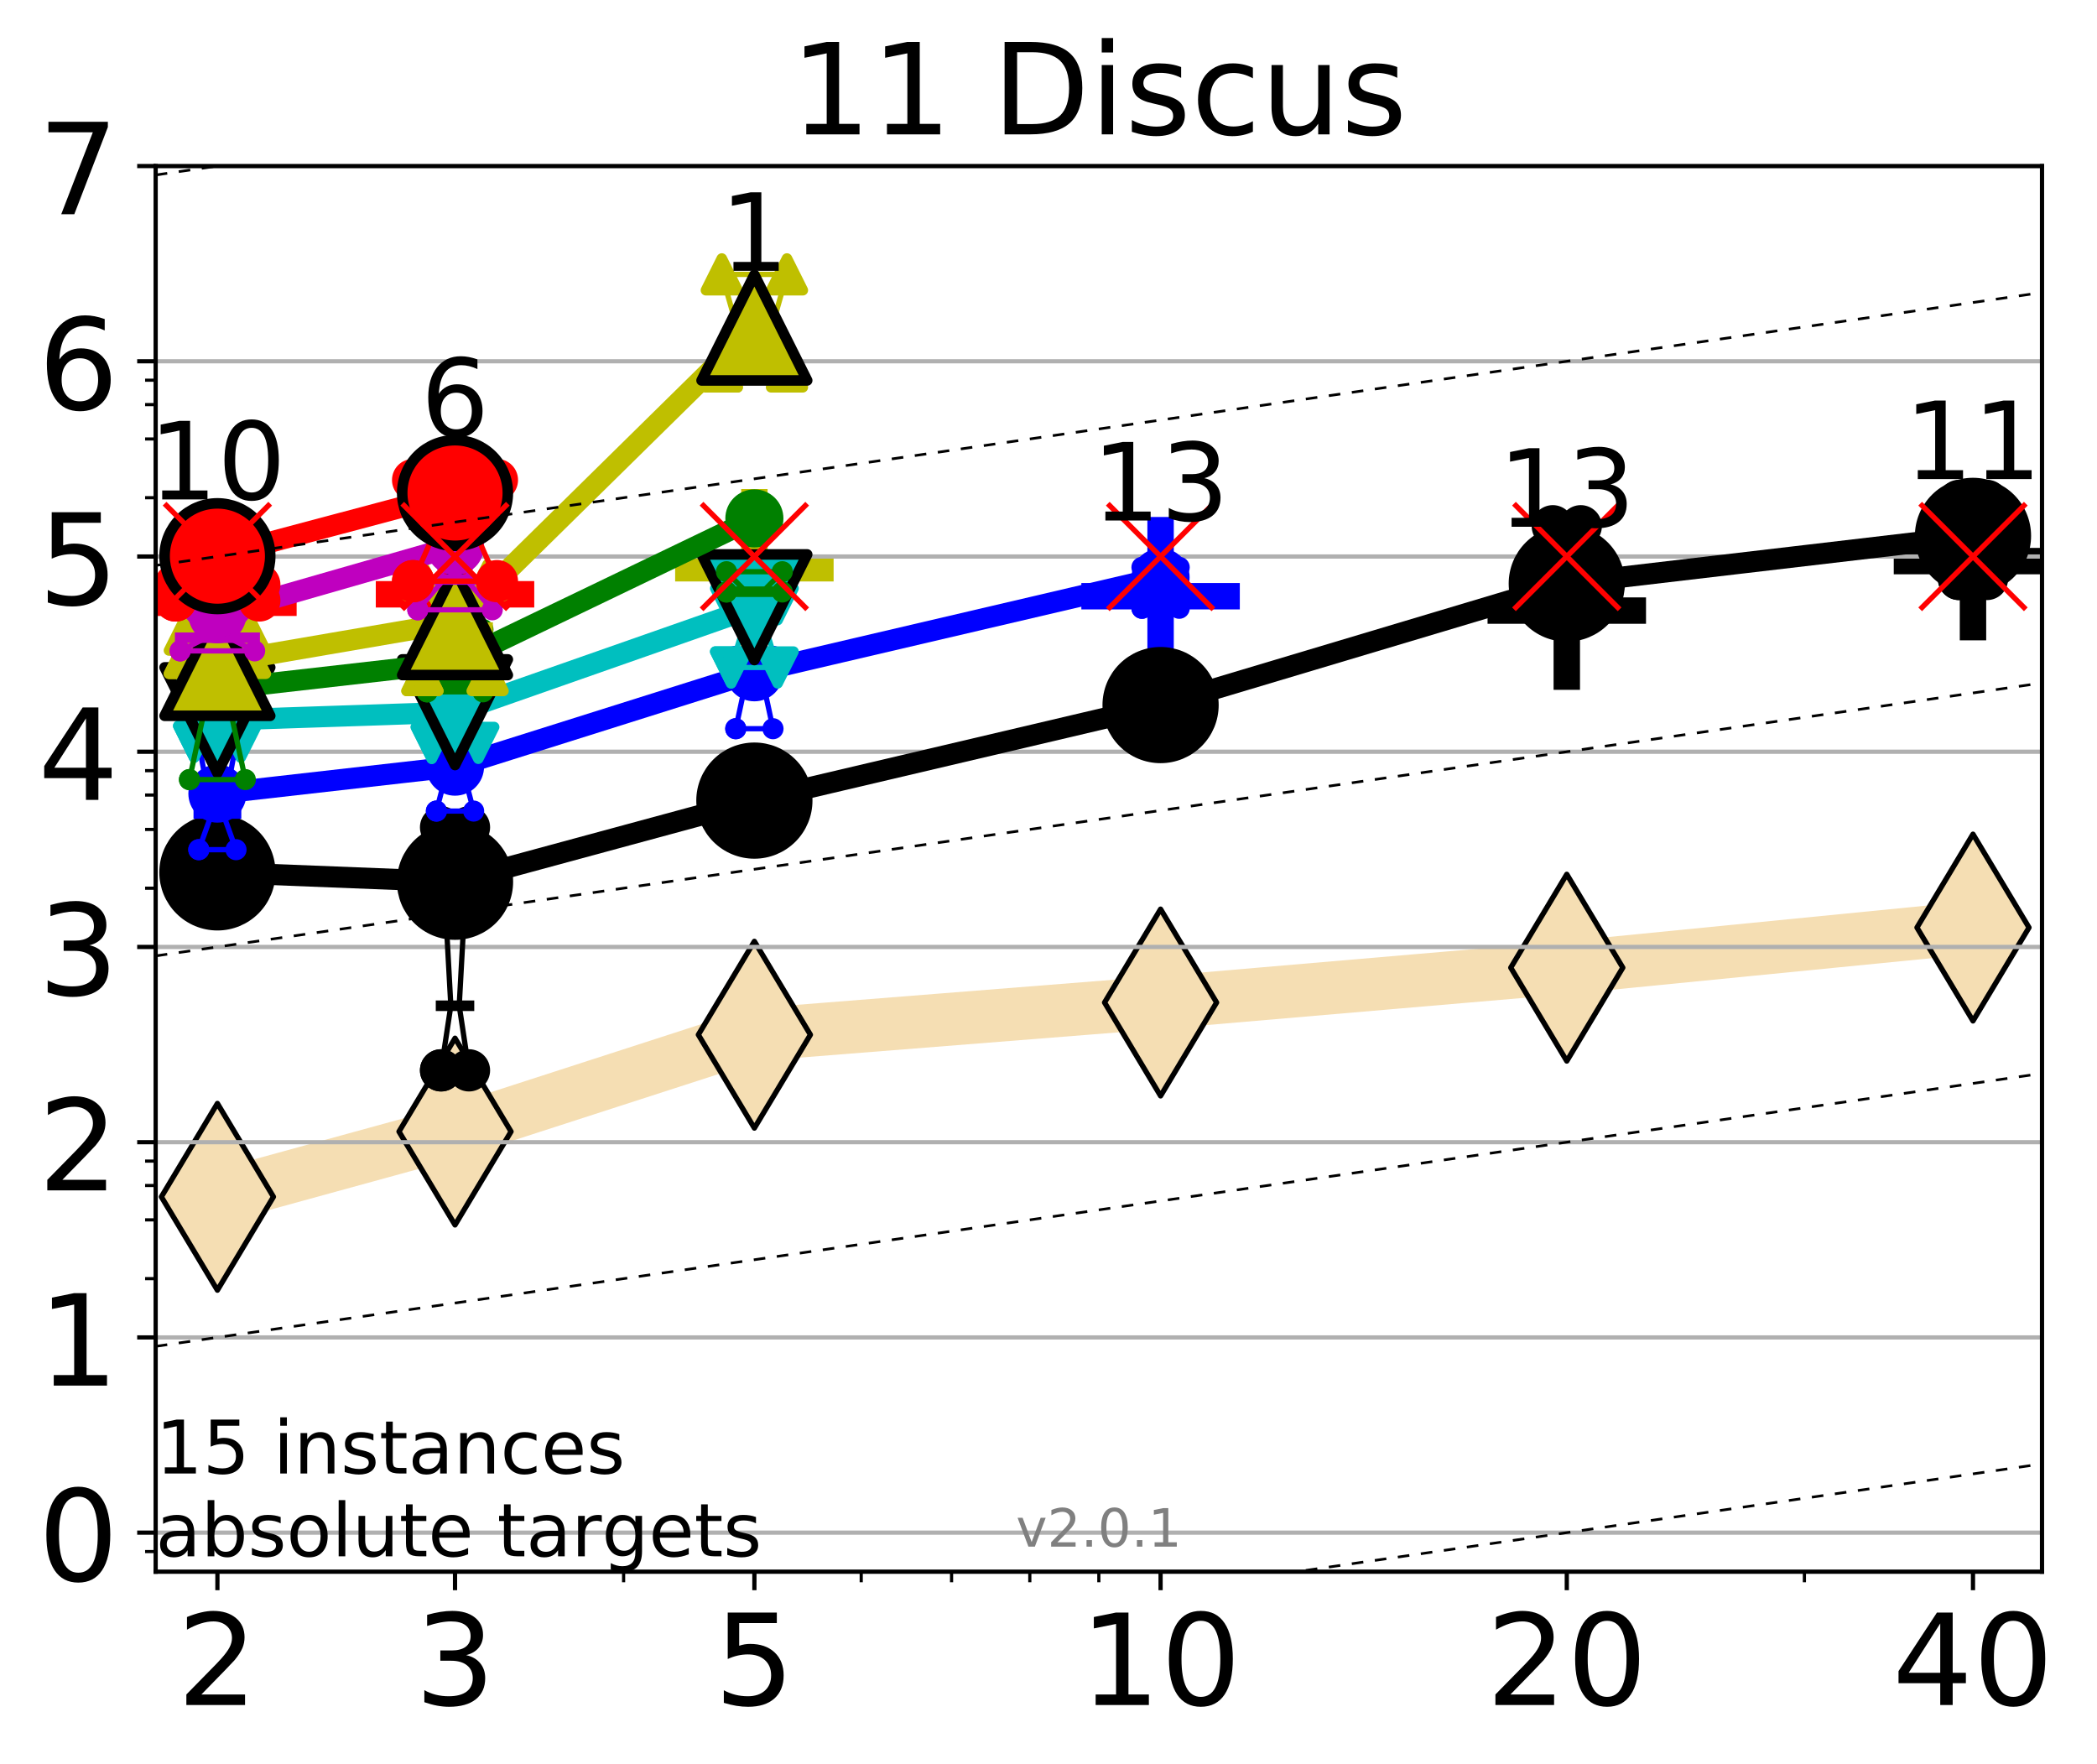 <?xml version="1.0" encoding="utf-8" standalone="no"?>
<!DOCTYPE svg PUBLIC "-//W3C//DTD SVG 1.1//EN"
  "http://www.w3.org/Graphics/SVG/1.1/DTD/svg11.dtd">
<!-- Created with matplotlib (http://matplotlib.org/) -->
<svg height="334pt" version="1.1" viewBox="0 0 397 334" width="397pt" xmlns="http://www.w3.org/2000/svg" xmlns:xlink="http://www.w3.org/1999/xlink">
 <defs>
  <style type="text/css">
*{stroke-linecap:butt;stroke-linejoin:round;}
  </style>
 </defs>
 <g id="figure_1">
  <g id="patch_1">
   <path d="M 0 334.976 
L 397.29 334.976 
L 397.29 0 
L 0 0 
z
" style="fill:#ffffff;"/>
  </g>
  <g id="axes_1">
   <g id="patch_2">
    <path d="M 29.47 297.548 
L 386.59 297.548 
L 386.59 31.436 
L 29.47 31.436 
z
" style="fill:#ffffff;"/>
   </g>
   <g id="line2d_1">
    <path clip-path="url(#p204278f296)" d="M 41.159 226.579 
L 86.144 214.227 
L 142.818 195.891 
L 219.719 189.794 
L 296.621 183.197 
L 373.522 175.603 
" style="fill:none;stroke:#f5deb3;stroke-linecap:square;stroke-width:10;"/>
    <defs>
     <path d="M -0 17.678 
L 10.607 0 
L 0 -17.678 
L -10.607 -0 
z
" id="m76c042bdb6" style="stroke:#000000;stroke-linejoin:miter;"/>
    </defs>
    <g clip-path="url(#p204278f296)">
     <use style="fill:#f5deb3;stroke:#000000;stroke-linejoin:miter;" x="41.159" xlink:href="#m76c042bdb6" y="226.579"/>
     <use style="fill:#f5deb3;stroke:#000000;stroke-linejoin:miter;" x="86.144" xlink:href="#m76c042bdb6" y="214.227"/>
     <use style="fill:#f5deb3;stroke:#000000;stroke-linejoin:miter;" x="142.818" xlink:href="#m76c042bdb6" y="195.891"/>
     <use style="fill:#f5deb3;stroke:#000000;stroke-linejoin:miter;" x="219.719" xlink:href="#m76c042bdb6" y="189.794"/>
     <use style="fill:#f5deb3;stroke:#000000;stroke-linejoin:miter;" x="296.621" xlink:href="#m76c042bdb6" y="183.197"/>
     <use style="fill:#f5deb3;stroke:#000000;stroke-linejoin:miter;" x="373.522" xlink:href="#m76c042bdb6" y="175.603"/>
    </g>
   </g>
   <g id="line2d_2">
    <defs>
     <path d="M -15 0 
L 15 0 
M 0 15 
L 0 -15 
" id="me4c5de3363" style="stroke:#ff0000;stroke-width:5;"/>
    </defs>
    <g clip-path="url(#p204278f296)">
     <use style="fill:#ff0000;stroke:#ff0000;stroke-width:5;" x="41.159" xlink:href="#me4c5de3363" y="114.107"/>
    </g>
   </g>
   <g id="line2d_3">
    <g clip-path="url(#p204278f296)">
     <use style="fill:#ff0000;stroke:#ff0000;stroke-width:5;" x="86.144" xlink:href="#me4c5de3363" y="112.511"/>
    </g>
   </g>
   <g id="line2d_4">
    <defs>
     <path d="M -15 0 
L 15 0 
M 0 15 
L 0 -15 
" id="m1bc59e063e" style="stroke:#bfbf00;stroke-width:5;"/>
    </defs>
    <g clip-path="url(#p204278f296)">
     <use style="fill:#bfbf00;stroke:#bfbf00;stroke-width:5;" x="142.818" xlink:href="#m1bc59e063e" y="107.581"/>
    </g>
   </g>
   <g id="line2d_5">
    <defs>
     <path d="M -15 0 
L 15 0 
M 0 15 
L 0 -15 
" id="m5e451051a4" style="stroke:#000000;stroke-width:5;"/>
    </defs>
    <g clip-path="url(#p204278f296)">
     <use style="stroke:#000000;stroke-width:5;" x="373.522" xlink:href="#m5e451051a4" y="106.229"/>
    </g>
   </g>
   <g id="line2d_6">
    <defs>
     <path d="M -15 0 
L 15 0 
M 0 15 
L 0 -15 
" id="md1220eb151" style="stroke:#0000ff;stroke-width:5;"/>
    </defs>
    <g clip-path="url(#p204278f296)">
     <use style="fill:#0000ff;stroke:#0000ff;stroke-width:5;" x="219.719" xlink:href="#md1220eb151" y="112.875"/>
    </g>
   </g>
   <g id="line2d_7">
    <g clip-path="url(#p204278f296)">
     <use style="stroke:#000000;stroke-width:5;" x="296.621" xlink:href="#m5e451051a4" y="115.593"/>
    </g>
   </g>
   <g id="matplotlib.axis_1">
    <g id="xtick_1">
     <g id="line2d_8">
      <defs>
       <path d="M 0 0 
L 0 3.5 
" id="m512c0d1f14" style="stroke:#000000;stroke-width:0.8;"/>
      </defs>
      <g>
       <use style="stroke:#000000;stroke-width:0.8;" x="41.159" xlink:href="#m512c0d1f14" y="297.548"/>
      </g>
     </g>
     <g id="text_1">
      <!-- 2 -->
      <defs>
       <path d="M 19.188 8.297 
L 53.609 8.297 
L 53.609 0 
L 7.328 0 
L 7.328 8.297 
Q 12.938 14.109 22.625 23.891 
Q 32.328 33.688 34.812 36.531 
Q 39.547 41.844 41.422 45.531 
Q 43.312 49.219 43.312 52.781 
Q 43.312 58.594 39.234 62.25 
Q 35.156 65.922 28.609 65.922 
Q 23.969 65.922 18.812 64.312 
Q 13.672 62.703 7.812 59.422 
L 7.812 69.391 
Q 13.766 71.781 18.938 73 
Q 24.125 74.219 28.422 74.219 
Q 39.75 74.219 46.484 68.547 
Q 53.219 62.891 53.219 53.422 
Q 53.219 48.922 51.531 44.891 
Q 49.859 40.875 45.406 35.406 
Q 44.188 33.984 37.641 27.219 
Q 31.109 20.453 19.188 8.297 
" id="DejaVuSans-32"/>
      </defs>
      <g transform="translate(33.524 322.784)scale(0.24 -0.24)">
       <use xlink:href="#DejaVuSans-32"/>
      </g>
     </g>
    </g>
    <g id="xtick_2">
     <g id="line2d_9">
      <g>
       <use style="stroke:#000000;stroke-width:0.8;" x="86.144" xlink:href="#m512c0d1f14" y="297.548"/>
      </g>
     </g>
     <g id="text_2">
      <!-- 3 -->
      <defs>
       <path d="M 40.578 39.312 
Q 47.656 37.797 51.625 33 
Q 55.609 28.219 55.609 21.188 
Q 55.609 10.406 48.188 4.484 
Q 40.766 -1.422 27.094 -1.422 
Q 22.516 -1.422 17.656 -0.516 
Q 12.797 0.391 7.625 2.203 
L 7.625 11.719 
Q 11.719 9.328 16.594 8.109 
Q 21.484 6.891 26.812 6.891 
Q 36.078 6.891 40.938 10.547 
Q 45.797 14.203 45.797 21.188 
Q 45.797 27.641 41.281 31.266 
Q 36.766 34.906 28.719 34.906 
L 20.219 34.906 
L 20.219 43.016 
L 29.109 43.016 
Q 36.375 43.016 40.234 45.922 
Q 44.094 48.828 44.094 54.297 
Q 44.094 59.906 40.109 62.906 
Q 36.141 65.922 28.719 65.922 
Q 24.656 65.922 20.016 65.031 
Q 15.375 64.156 9.812 62.312 
L 9.812 71.094 
Q 15.438 72.656 20.344 73.438 
Q 25.25 74.219 29.594 74.219 
Q 40.828 74.219 47.359 69.109 
Q 53.906 64.016 53.906 55.328 
Q 53.906 49.266 50.438 45.094 
Q 46.969 40.922 40.578 39.312 
" id="DejaVuSans-33"/>
      </defs>
      <g transform="translate(78.509 322.784)scale(0.24 -0.24)">
       <use xlink:href="#DejaVuSans-33"/>
      </g>
     </g>
    </g>
    <g id="xtick_3">
     <g id="line2d_10">
      <g>
       <use style="stroke:#000000;stroke-width:0.8;" x="142.818" xlink:href="#m512c0d1f14" y="297.548"/>
      </g>
     </g>
     <g id="text_3">
      <!-- 5 -->
      <defs>
       <path d="M 10.797 72.906 
L 49.516 72.906 
L 49.516 64.594 
L 19.828 64.594 
L 19.828 46.734 
Q 21.969 47.469 24.109 47.828 
Q 26.266 48.188 28.422 48.188 
Q 40.625 48.188 47.75 41.5 
Q 54.891 34.812 54.891 23.391 
Q 54.891 11.625 47.562 5.094 
Q 40.234 -1.422 26.906 -1.422 
Q 22.312 -1.422 17.547 -0.641 
Q 12.797 0.141 7.719 1.703 
L 7.719 11.625 
Q 12.109 9.234 16.797 8.062 
Q 21.484 6.891 26.703 6.891 
Q 35.156 6.891 40.078 11.328 
Q 45.016 15.766 45.016 23.391 
Q 45.016 31 40.078 35.438 
Q 35.156 39.891 26.703 39.891 
Q 22.75 39.891 18.812 39.016 
Q 14.891 38.141 10.797 36.281 
z
" id="DejaVuSans-35"/>
      </defs>
      <g transform="translate(135.183 322.784)scale(0.24 -0.24)">
       <use xlink:href="#DejaVuSans-35"/>
      </g>
     </g>
    </g>
    <g id="xtick_4">
     <g id="line2d_11">
      <g>
       <use style="stroke:#000000;stroke-width:0.8;" x="219.719" xlink:href="#m512c0d1f14" y="297.548"/>
      </g>
     </g>
     <g id="text_4">
      <!-- 10 -->
      <defs>
       <path d="M 12.406 8.297 
L 28.516 8.297 
L 28.516 63.922 
L 10.984 60.406 
L 10.984 69.391 
L 28.422 72.906 
L 38.281 72.906 
L 38.281 8.297 
L 54.391 8.297 
L 54.391 0 
L 12.406 0 
z
" id="DejaVuSans-31"/>
       <path d="M 31.781 66.406 
Q 24.172 66.406 20.328 58.906 
Q 16.5 51.422 16.5 36.375 
Q 16.5 21.391 20.328 13.891 
Q 24.172 6.391 31.781 6.391 
Q 39.453 6.391 43.281 13.891 
Q 47.125 21.391 47.125 36.375 
Q 47.125 51.422 43.281 58.906 
Q 39.453 66.406 31.781 66.406 
M 31.781 74.219 
Q 44.047 74.219 50.516 64.516 
Q 56.984 54.828 56.984 36.375 
Q 56.984 17.969 50.516 8.266 
Q 44.047 -1.422 31.781 -1.422 
Q 19.531 -1.422 13.062 8.266 
Q 6.594 17.969 6.594 36.375 
Q 6.594 54.828 13.062 64.516 
Q 19.531 74.219 31.781 74.219 
" id="DejaVuSans-30"/>
      </defs>
      <g transform="translate(204.449 322.784)scale(0.24 -0.24)">
       <use xlink:href="#DejaVuSans-31"/>
       <use x="63.623" xlink:href="#DejaVuSans-30"/>
      </g>
     </g>
    </g>
    <g id="xtick_5">
     <g id="line2d_12">
      <g>
       <use style="stroke:#000000;stroke-width:0.8;" x="296.621" xlink:href="#m512c0d1f14" y="297.548"/>
      </g>
     </g>
     <g id="text_5">
      <!-- 20 -->
      <g transform="translate(281.351 322.784)scale(0.24 -0.24)">
       <use xlink:href="#DejaVuSans-32"/>
       <use x="63.623" xlink:href="#DejaVuSans-30"/>
      </g>
     </g>
    </g>
    <g id="xtick_6">
     <g id="line2d_13">
      <g>
       <use style="stroke:#000000;stroke-width:0.8;" x="373.522" xlink:href="#m512c0d1f14" y="297.548"/>
      </g>
     </g>
     <g id="text_6">
      <!-- 40 -->
      <defs>
       <path d="M 37.797 64.312 
L 12.891 25.391 
L 37.797 25.391 
z
M 35.203 72.906 
L 47.609 72.906 
L 47.609 25.391 
L 58.016 25.391 
L 58.016 17.188 
L 47.609 17.188 
L 47.609 0 
L 37.797 0 
L 37.797 17.188 
L 4.891 17.188 
L 4.891 26.703 
z
" id="DejaVuSans-34"/>
      </defs>
      <g transform="translate(358.252 322.784)scale(0.24 -0.24)">
       <use xlink:href="#DejaVuSans-34"/>
       <use x="63.623" xlink:href="#DejaVuSans-30"/>
      </g>
     </g>
    </g>
    <g id="xtick_7">
     <g id="line2d_14">
      <defs>
       <path d="M 0 0 
L 0 2 
" id="m84d995a1a2" style="stroke:#000000;stroke-width:0.6;"/>
      </defs>
      <g>
       <use style="stroke:#000000;stroke-width:0.6;" x="41.159" xlink:href="#m84d995a1a2" y="297.548"/>
      </g>
     </g>
    </g>
    <g id="xtick_8">
     <g id="line2d_15">
      <g>
       <use style="stroke:#000000;stroke-width:0.6;" x="86.144" xlink:href="#m84d995a1a2" y="297.548"/>
      </g>
     </g>
    </g>
    <g id="xtick_9">
     <g id="line2d_16">
      <g>
       <use style="stroke:#000000;stroke-width:0.6;" x="118.061" xlink:href="#m84d995a1a2" y="297.548"/>
      </g>
     </g>
    </g>
    <g id="xtick_10">
     <g id="line2d_17">
      <g>
       <use style="stroke:#000000;stroke-width:0.6;" x="142.818" xlink:href="#m84d995a1a2" y="297.548"/>
      </g>
     </g>
    </g>
    <g id="xtick_11">
     <g id="line2d_18">
      <g>
       <use style="stroke:#000000;stroke-width:0.6;" x="163.045" xlink:href="#m84d995a1a2" y="297.548"/>
      </g>
     </g>
    </g>
    <g id="xtick_12">
     <g id="line2d_19">
      <g>
       <use style="stroke:#000000;stroke-width:0.6;" x="180.148" xlink:href="#m84d995a1a2" y="297.548"/>
      </g>
     </g>
    </g>
    <g id="xtick_13">
     <g id="line2d_20">
      <g>
       <use style="stroke:#000000;stroke-width:0.6;" x="194.962" xlink:href="#m84d995a1a2" y="297.548"/>
      </g>
     </g>
    </g>
    <g id="xtick_14">
     <g id="line2d_21">
      <g>
       <use style="stroke:#000000;stroke-width:0.6;" x="208.03" xlink:href="#m84d995a1a2" y="297.548"/>
      </g>
     </g>
    </g>
    <g id="xtick_15">
     <g id="line2d_22">
      <g>
       <use style="stroke:#000000;stroke-width:0.6;" x="296.621" xlink:href="#m84d995a1a2" y="297.548"/>
      </g>
     </g>
    </g>
    <g id="xtick_16">
     <g id="line2d_23">
      <g>
       <use style="stroke:#000000;stroke-width:0.6;" x="341.605" xlink:href="#m84d995a1a2" y="297.548"/>
      </g>
     </g>
    </g>
    <g id="xtick_17">
     <g id="line2d_24">
      <g>
       <use style="stroke:#000000;stroke-width:0.6;" x="373.522" xlink:href="#m84d995a1a2" y="297.548"/>
      </g>
     </g>
    </g>
   </g>
   <g id="matplotlib.axis_2">
    <g id="ytick_1">
     <g id="line2d_25">
      <path clip-path="url(#p204278f296)" d="M 29.47 290.156 
L 386.59 290.156 
" style="fill:none;stroke:#b0b0b0;stroke-linecap:square;stroke-width:0.8;"/>
     </g>
     <g id="line2d_26">
      <defs>
       <path d="M 0 0 
L -3.5 0 
" id="mdcd951e179" style="stroke:#000000;stroke-width:0.8;"/>
      </defs>
      <g>
       <use style="stroke:#000000;stroke-width:0.8;" x="29.47" xlink:href="#mdcd951e179" y="290.156"/>
      </g>
     </g>
     <g id="text_7">
      <!-- 0 -->
      <g transform="translate(7.2 299.274)scale(0.24 -0.24)">
       <use xlink:href="#DejaVuSans-30"/>
      </g>
     </g>
    </g>
    <g id="ytick_2">
     <g id="line2d_27">
      <path clip-path="url(#p204278f296)" d="M 29.47 253.196 
L 386.59 253.196 
" style="fill:none;stroke:#b0b0b0;stroke-linecap:square;stroke-width:0.8;"/>
     </g>
     <g id="line2d_28">
      <g>
       <use style="stroke:#000000;stroke-width:0.8;" x="29.47" xlink:href="#mdcd951e179" y="253.196"/>
      </g>
     </g>
     <g id="text_8">
      <!-- 1 -->
      <g transform="translate(7.2 262.314)scale(0.24 -0.24)">
       <use xlink:href="#DejaVuSans-31"/>
      </g>
     </g>
    </g>
    <g id="ytick_3">
     <g id="line2d_29">
      <path clip-path="url(#p204278f296)" d="M 29.47 216.236 
L 386.59 216.236 
" style="fill:none;stroke:#b0b0b0;stroke-linecap:square;stroke-width:0.8;"/>
     </g>
     <g id="line2d_30">
      <g>
       <use style="stroke:#000000;stroke-width:0.8;" x="29.47" xlink:href="#mdcd951e179" y="216.236"/>
      </g>
     </g>
     <g id="text_9">
      <!-- 2 -->
      <g transform="translate(7.2 225.354)scale(0.24 -0.24)">
       <use xlink:href="#DejaVuSans-32"/>
      </g>
     </g>
    </g>
    <g id="ytick_4">
     <g id="line2d_31">
      <path clip-path="url(#p204278f296)" d="M 29.47 179.276 
L 386.59 179.276 
" style="fill:none;stroke:#b0b0b0;stroke-linecap:square;stroke-width:0.8;"/>
     </g>
     <g id="line2d_32">
      <g>
       <use style="stroke:#000000;stroke-width:0.8;" x="29.47" xlink:href="#mdcd951e179" y="179.276"/>
      </g>
     </g>
     <g id="text_10">
      <!-- 3 -->
      <g transform="translate(7.2 188.394)scale(0.24 -0.24)">
       <use xlink:href="#DejaVuSans-33"/>
      </g>
     </g>
    </g>
    <g id="ytick_5">
     <g id="line2d_33">
      <path clip-path="url(#p204278f296)" d="M 29.47 142.316 
L 386.59 142.316 
" style="fill:none;stroke:#b0b0b0;stroke-linecap:square;stroke-width:0.8;"/>
     </g>
     <g id="line2d_34">
      <g>
       <use style="stroke:#000000;stroke-width:0.8;" x="29.47" xlink:href="#mdcd951e179" y="142.316"/>
      </g>
     </g>
     <g id="text_11">
      <!-- 4 -->
      <g transform="translate(7.2 151.434)scale(0.24 -0.24)">
       <use xlink:href="#DejaVuSans-34"/>
      </g>
     </g>
    </g>
    <g id="ytick_6">
     <g id="line2d_35">
      <path clip-path="url(#p204278f296)" d="M 29.47 105.356 
L 386.59 105.356 
" style="fill:none;stroke:#b0b0b0;stroke-linecap:square;stroke-width:0.8;"/>
     </g>
     <g id="line2d_36">
      <g>
       <use style="stroke:#000000;stroke-width:0.8;" x="29.47" xlink:href="#mdcd951e179" y="105.356"/>
      </g>
     </g>
     <g id="text_12">
      <!-- 5 -->
      <g transform="translate(7.2 114.474)scale(0.24 -0.24)">
       <use xlink:href="#DejaVuSans-35"/>
      </g>
     </g>
    </g>
    <g id="ytick_7">
     <g id="line2d_37">
      <path clip-path="url(#p204278f296)" d="M 29.47 68.396 
L 386.59 68.396 
" style="fill:none;stroke:#b0b0b0;stroke-linecap:square;stroke-width:0.8;"/>
     </g>
     <g id="line2d_38">
      <g>
       <use style="stroke:#000000;stroke-width:0.8;" x="29.47" xlink:href="#mdcd951e179" y="68.396"/>
      </g>
     </g>
     <g id="text_13">
      <!-- 6 -->
      <defs>
       <path d="M 33.016 40.375 
Q 26.375 40.375 22.484 35.828 
Q 18.609 31.297 18.609 23.391 
Q 18.609 15.531 22.484 10.953 
Q 26.375 6.391 33.016 6.391 
Q 39.656 6.391 43.531 10.953 
Q 47.406 15.531 47.406 23.391 
Q 47.406 31.297 43.531 35.828 
Q 39.656 40.375 33.016 40.375 
M 52.594 71.297 
L 52.594 62.312 
Q 48.875 64.062 45.094 64.984 
Q 41.312 65.922 37.594 65.922 
Q 27.828 65.922 22.672 59.328 
Q 17.531 52.734 16.797 39.406 
Q 19.672 43.656 24.016 45.922 
Q 28.375 48.188 33.594 48.188 
Q 44.578 48.188 50.953 41.516 
Q 57.328 34.859 57.328 23.391 
Q 57.328 12.156 50.688 5.359 
Q 44.047 -1.422 33.016 -1.422 
Q 20.359 -1.422 13.672 8.266 
Q 6.984 17.969 6.984 36.375 
Q 6.984 53.656 15.188 63.938 
Q 23.391 74.219 37.203 74.219 
Q 40.922 74.219 44.703 73.484 
Q 48.484 72.75 52.594 71.297 
" id="DejaVuSans-36"/>
      </defs>
      <g transform="translate(7.2 77.514)scale(0.24 -0.24)">
       <use xlink:href="#DejaVuSans-36"/>
      </g>
     </g>
    </g>
    <g id="ytick_8">
     <g id="line2d_39">
      <path clip-path="url(#p204278f296)" d="M 29.47 31.436 
L 386.59 31.436 
" style="fill:none;stroke:#b0b0b0;stroke-linecap:square;stroke-width:0.8;"/>
     </g>
     <g id="line2d_40">
      <g>
       <use style="stroke:#000000;stroke-width:0.8;" x="29.47" xlink:href="#mdcd951e179" y="31.436"/>
      </g>
     </g>
     <g id="text_14">
      <!-- 7 -->
      <defs>
       <path d="M 8.203 72.906 
L 55.078 72.906 
L 55.078 68.703 
L 28.609 0 
L 18.312 0 
L 43.219 64.594 
L 8.203 64.594 
z
" id="DejaVuSans-37"/>
      </defs>
      <g transform="translate(7.2 40.554)scale(0.24 -0.24)">
       <use xlink:href="#DejaVuSans-37"/>
      </g>
     </g>
    </g>
    <g id="ytick_9">
     <g id="line2d_41">
      <defs>
       <path d="M 0 0 
L -2 0 
" id="m7d2f4ecbb3" style="stroke:#000000;stroke-width:0.6;"/>
      </defs>
      <g>
       <use style="stroke:#000000;stroke-width:0.6;" x="29.47" xlink:href="#m7d2f4ecbb3" y="293.738"/>
      </g>
     </g>
    </g>
    <g id="ytick_10">
     <g id="line2d_42">
      <g>
       <use style="stroke:#000000;stroke-width:0.6;" x="29.47" xlink:href="#m7d2f4ecbb3" y="242.07"/>
      </g>
     </g>
    </g>
    <g id="ytick_11">
     <g id="line2d_43">
      <g>
       <use style="stroke:#000000;stroke-width:0.6;" x="29.47" xlink:href="#m7d2f4ecbb3" y="230.944"/>
      </g>
     </g>
    </g>
    <g id="ytick_12">
     <g id="line2d_44">
      <g>
       <use style="stroke:#000000;stroke-width:0.6;" x="29.47" xlink:href="#m7d2f4ecbb3" y="224.436"/>
      </g>
     </g>
    </g>
    <g id="ytick_13">
     <g id="line2d_45">
      <g>
       <use style="stroke:#000000;stroke-width:0.6;" x="29.47" xlink:href="#m7d2f4ecbb3" y="219.818"/>
      </g>
     </g>
    </g>
    <g id="ytick_14">
     <g id="line2d_46">
      <g>
       <use style="stroke:#000000;stroke-width:0.6;" x="29.47" xlink:href="#m7d2f4ecbb3" y="168.15"/>
      </g>
     </g>
    </g>
    <g id="ytick_15">
     <g id="line2d_47">
      <g>
       <use style="stroke:#000000;stroke-width:0.6;" x="29.47" xlink:href="#m7d2f4ecbb3" y="157.024"/>
      </g>
     </g>
    </g>
    <g id="ytick_16">
     <g id="line2d_48">
      <g>
       <use style="stroke:#000000;stroke-width:0.6;" x="29.47" xlink:href="#m7d2f4ecbb3" y="150.516"/>
      </g>
     </g>
    </g>
    <g id="ytick_17">
     <g id="line2d_49">
      <g>
       <use style="stroke:#000000;stroke-width:0.6;" x="29.47" xlink:href="#m7d2f4ecbb3" y="145.898"/>
      </g>
     </g>
    </g>
    <g id="ytick_18">
     <g id="line2d_50">
      <g>
       <use style="stroke:#000000;stroke-width:0.6;" x="29.47" xlink:href="#m7d2f4ecbb3" y="94.23"/>
      </g>
     </g>
    </g>
    <g id="ytick_19">
     <g id="line2d_51">
      <g>
       <use style="stroke:#000000;stroke-width:0.6;" x="29.47" xlink:href="#m7d2f4ecbb3" y="83.104"/>
      </g>
     </g>
    </g>
    <g id="ytick_20">
     <g id="line2d_52">
      <g>
       <use style="stroke:#000000;stroke-width:0.6;" x="29.47" xlink:href="#m7d2f4ecbb3" y="76.596"/>
      </g>
     </g>
    </g>
    <g id="ytick_21">
     <g id="line2d_53">
      <g>
       <use style="stroke:#000000;stroke-width:0.6;" x="29.47" xlink:href="#m7d2f4ecbb3" y="71.978"/>
      </g>
     </g>
    </g>
   </g>
   <g id="line2d_54">
    <path clip-path="url(#p204278f296)" d="M 38.516 163.939 
L 40.366 161.912 
L 38.516 160.859 
L 43.803 160.859 
L 41.952 161.912 
L 43.803 163.939 
L 38.516 163.939 
" style="fill:none;stroke:#000000;stroke-linecap:square;"/>
   </g>
   <g id="line2d_55">
    <path clip-path="url(#p204278f296)" d="M 38.516 163.939 
L 43.803 163.939 
L 43.803 160.859 
L 38.516 160.859 
L 38.516 163.939 
" style="fill:none;"/>
    <defs>
     <path d="M 0 3 
C 0.796 3 1.559 2.684 2.121 2.121 
C 2.684 1.559 3 0.796 3 0 
C 3 -0.796 2.684 -1.559 2.121 -2.121 
C 1.559 -2.684 0.796 -3 0 -3 
C -0.796 -3 -1.559 -2.684 -2.121 -2.121 
C -2.684 -1.559 -3 -0.796 -3 0 
C -3 0.796 -2.684 1.559 -2.121 2.121 
C -1.559 2.684 -0.796 3 0 3 
z
" id="m5d19e2e4dd" style="stroke:#000000;stroke-width:2;"/>
    </defs>
    <g clip-path="url(#p204278f296)">
     <use style="stroke:#000000;stroke-width:2;" x="38.516" xlink:href="#m5d19e2e4dd" y="163.939"/>
     <use style="stroke:#000000;stroke-width:2;" x="43.803" xlink:href="#m5d19e2e4dd" y="163.939"/>
     <use style="stroke:#000000;stroke-width:2;" x="43.803" xlink:href="#m5d19e2e4dd" y="160.859"/>
     <use style="stroke:#000000;stroke-width:2;" x="38.516" xlink:href="#m5d19e2e4dd" y="160.859"/>
     <use style="stroke:#000000;stroke-width:2;" x="38.516" xlink:href="#m5d19e2e4dd" y="163.939"/>
    </g>
   </g>
   <g id="line2d_56">
    <path clip-path="url(#p204278f296)" d="M 38.516 161.912 
L 43.803 161.912 
" style="fill:none;stroke:#000000;stroke-linecap:square;stroke-width:2;"/>
   </g>
   <g id="line2d_57">
    <path clip-path="url(#p204278f296)" d="M 83.5 202.636 
L 85.351 190.402 
L 83.5 156.628 
L 88.787 156.628 
L 86.937 190.402 
L 88.787 202.636 
L 83.5 202.636 
" style="fill:none;stroke:#000000;stroke-linecap:square;"/>
   </g>
   <g id="line2d_58">
    <path clip-path="url(#p204278f296)" d="M 83.5 202.636 
L 88.787 202.636 
L 88.787 156.628 
L 83.5 156.628 
L 83.5 202.636 
" style="fill:none;"/>
    <g clip-path="url(#p204278f296)">
     <use style="stroke:#000000;stroke-width:2;" x="83.5" xlink:href="#m5d19e2e4dd" y="202.636"/>
     <use style="stroke:#000000;stroke-width:2;" x="88.787" xlink:href="#m5d19e2e4dd" y="202.636"/>
     <use style="stroke:#000000;stroke-width:2;" x="88.787" xlink:href="#m5d19e2e4dd" y="156.628"/>
     <use style="stroke:#000000;stroke-width:2;" x="83.5" xlink:href="#m5d19e2e4dd" y="156.628"/>
     <use style="stroke:#000000;stroke-width:2;" x="83.5" xlink:href="#m5d19e2e4dd" y="202.636"/>
    </g>
   </g>
   <g id="line2d_59">
    <path clip-path="url(#p204278f296)" d="M 83.5 190.402 
L 88.787 190.402 
" style="fill:none;stroke:#000000;stroke-linecap:square;stroke-width:2;"/>
   </g>
   <g id="line2d_60">
    <path clip-path="url(#p204278f296)" d="M 140.174 155.641 
L 142.025 151.171 
L 140.174 150.623 
L 145.461 150.623 
L 143.611 151.171 
L 145.461 155.641 
L 140.174 155.641 
" style="fill:none;stroke:#000000;stroke-linecap:square;"/>
   </g>
   <g id="line2d_61">
    <path clip-path="url(#p204278f296)" d="M 140.174 155.641 
L 145.461 155.641 
L 145.461 150.623 
L 140.174 150.623 
L 140.174 155.641 
" style="fill:none;"/>
    <g clip-path="url(#p204278f296)">
     <use style="stroke:#000000;stroke-width:2;" x="140.174" xlink:href="#m5d19e2e4dd" y="155.641"/>
     <use style="stroke:#000000;stroke-width:2;" x="145.461" xlink:href="#m5d19e2e4dd" y="155.641"/>
     <use style="stroke:#000000;stroke-width:2;" x="145.461" xlink:href="#m5d19e2e4dd" y="150.623"/>
     <use style="stroke:#000000;stroke-width:2;" x="140.174" xlink:href="#m5d19e2e4dd" y="150.623"/>
     <use style="stroke:#000000;stroke-width:2;" x="140.174" xlink:href="#m5d19e2e4dd" y="155.641"/>
    </g>
   </g>
   <g id="line2d_62">
    <path clip-path="url(#p204278f296)" d="M 140.174 151.171 
L 145.461 151.171 
" style="fill:none;stroke:#000000;stroke-linecap:square;stroke-width:2;"/>
   </g>
   <g id="line2d_63">
    <path clip-path="url(#p204278f296)" d="M 217.076 136.023 
L 218.926 134.027 
L 217.076 129.129 
L 222.363 129.129 
L 220.512 134.027 
L 222.363 136.023 
L 217.076 136.023 
" style="fill:none;stroke:#000000;stroke-linecap:square;"/>
   </g>
   <g id="line2d_64">
    <path clip-path="url(#p204278f296)" d="M 217.076 136.023 
L 222.363 136.023 
L 222.363 129.129 
L 217.076 129.129 
L 217.076 136.023 
" style="fill:none;"/>
    <g clip-path="url(#p204278f296)">
     <use style="stroke:#000000;stroke-width:2;" x="217.076" xlink:href="#m5d19e2e4dd" y="136.023"/>
     <use style="stroke:#000000;stroke-width:2;" x="222.363" xlink:href="#m5d19e2e4dd" y="136.023"/>
     <use style="stroke:#000000;stroke-width:2;" x="222.363" xlink:href="#m5d19e2e4dd" y="129.129"/>
     <use style="stroke:#000000;stroke-width:2;" x="217.076" xlink:href="#m5d19e2e4dd" y="129.129"/>
     <use style="stroke:#000000;stroke-width:2;" x="217.076" xlink:href="#m5d19e2e4dd" y="136.023"/>
    </g>
   </g>
   <g id="line2d_65">
    <path clip-path="url(#p204278f296)" d="M 217.076 134.027 
L 222.363 134.027 
" style="fill:none;stroke:#000000;stroke-linecap:square;stroke-width:2;"/>
   </g>
   <g id="line2d_66">
    <path clip-path="url(#p204278f296)" d="M 293.977 114.929 
L 295.828 110.024 
L 293.977 99.63 
L 299.264 99.63 
L 297.414 110.024 
L 299.264 114.929 
L 293.977 114.929 
" style="fill:none;stroke:#000000;stroke-linecap:square;"/>
   </g>
   <g id="line2d_67">
    <path clip-path="url(#p204278f296)" d="M 293.977 114.929 
L 299.264 114.929 
L 299.264 99.63 
L 293.977 99.63 
L 293.977 114.929 
" style="fill:none;"/>
    <g clip-path="url(#p204278f296)">
     <use style="stroke:#000000;stroke-width:2;" x="293.977" xlink:href="#m5d19e2e4dd" y="114.929"/>
     <use style="stroke:#000000;stroke-width:2;" x="299.264" xlink:href="#m5d19e2e4dd" y="114.929"/>
     <use style="stroke:#000000;stroke-width:2;" x="299.264" xlink:href="#m5d19e2e4dd" y="99.63"/>
     <use style="stroke:#000000;stroke-width:2;" x="293.977" xlink:href="#m5d19e2e4dd" y="99.63"/>
     <use style="stroke:#000000;stroke-width:2;" x="293.977" xlink:href="#m5d19e2e4dd" y="114.929"/>
    </g>
   </g>
   <g id="line2d_68">
    <path clip-path="url(#p204278f296)" d="M 293.977 110.024 
L 299.264 110.024 
" style="fill:none;stroke:#000000;stroke-linecap:square;stroke-width:2;"/>
   </g>
   <g id="line2d_69">
    <path clip-path="url(#p204278f296)" d="M 370.879 109.611 
L 372.729 105.438 
L 370.879 94.832 
L 376.166 94.832 
L 374.316 105.438 
L 376.166 109.611 
L 370.879 109.611 
" style="fill:none;stroke:#000000;stroke-linecap:square;"/>
   </g>
   <g id="line2d_70">
    <path clip-path="url(#p204278f296)" d="M 370.879 109.611 
L 376.166 109.611 
L 376.166 94.832 
L 370.879 94.832 
L 370.879 109.611 
" style="fill:none;"/>
    <g clip-path="url(#p204278f296)">
     <use style="stroke:#000000;stroke-width:2;" x="370.879" xlink:href="#m5d19e2e4dd" y="109.611"/>
     <use style="stroke:#000000;stroke-width:2;" x="376.166" xlink:href="#m5d19e2e4dd" y="109.611"/>
     <use style="stroke:#000000;stroke-width:2;" x="376.166" xlink:href="#m5d19e2e4dd" y="94.832"/>
     <use style="stroke:#000000;stroke-width:2;" x="370.879" xlink:href="#m5d19e2e4dd" y="94.832"/>
     <use style="stroke:#000000;stroke-width:2;" x="370.879" xlink:href="#m5d19e2e4dd" y="109.611"/>
    </g>
   </g>
   <g id="line2d_71">
    <path clip-path="url(#p204278f296)" d="M 370.879 105.438 
L 376.166 105.438 
" style="fill:none;stroke:#000000;stroke-linecap:square;stroke-width:2;"/>
   </g>
   <g id="line2d_72">
    <path clip-path="url(#p204278f296)" d="M 41.159 165.157 
L 86.144 166.931 
" style="fill:none;stroke:#000000;stroke-linecap:square;stroke-width:4;"/>
   </g>
   <g id="line2d_73">
    <path clip-path="url(#p204278f296)" d="M 86.144 166.931 
L 142.818 151.57 
" style="fill:none;stroke:#000000;stroke-linecap:square;stroke-width:4;"/>
   </g>
   <g id="line2d_74">
    <path clip-path="url(#p204278f296)" d="M 142.818 151.57 
L 219.719 133.483 
" style="fill:none;stroke:#000000;stroke-linecap:square;stroke-width:4;"/>
   </g>
   <g id="line2d_75">
    <path clip-path="url(#p204278f296)" d="M 219.719 133.483 
L 296.621 110.479 
" style="fill:none;stroke:#000000;stroke-linecap:square;stroke-width:4;"/>
   </g>
   <g id="line2d_76">
    <path clip-path="url(#p204278f296)" d="M 296.621 110.479 
L 373.522 101.452 
" style="fill:none;stroke:#000000;stroke-linecap:square;stroke-width:4;"/>
   </g>
   <g id="line2d_77">
    <path clip-path="url(#p204278f296)" d="M 41.159 165.157 
L 86.144 166.931 
L 142.818 151.57 
L 219.719 133.483 
L 296.621 110.479 
L 373.522 101.452 
" style="fill:none;"/>
    <defs>
     <path d="M 0 10 
C 2.652 10 5.196 8.946 7.071 7.071 
C 8.946 5.196 10 2.652 10 0 
C 10 -2.652 8.946 -5.196 7.071 -7.071 
C 5.196 -8.946 2.652 -10 0 -10 
C -2.652 -10 -5.196 -8.946 -7.071 -7.071 
C -8.946 -5.196 -10 -2.652 -10 0 
C -10 2.652 -8.946 5.196 -7.071 7.071 
C -5.196 8.946 -2.652 10 0 10 
z
" id="mfb609baf90" style="stroke:#000000;stroke-width:2;"/>
    </defs>
    <g clip-path="url(#p204278f296)">
     <use style="stroke:#000000;stroke-width:2;" x="41.159" xlink:href="#mfb609baf90" y="165.157"/>
     <use style="stroke:#000000;stroke-width:2;" x="86.144" xlink:href="#mfb609baf90" y="166.931"/>
     <use style="stroke:#000000;stroke-width:2;" x="142.818" xlink:href="#mfb609baf90" y="151.57"/>
     <use style="stroke:#000000;stroke-width:2;" x="219.719" xlink:href="#mfb609baf90" y="133.483"/>
     <use style="stroke:#000000;stroke-width:2;" x="296.621" xlink:href="#mfb609baf90" y="110.479"/>
     <use style="stroke:#000000;stroke-width:2;" x="373.522" xlink:href="#mfb609baf90" y="101.452"/>
    </g>
   </g>
   <g id="line2d_78">
    <path clip-path="url(#p204278f296)" d="M 37.635 160.859 
L 40.102 154.014 
L 37.635 140.714 
L 44.684 140.714 
L 42.217 154.014 
L 44.684 160.859 
L 37.635 160.859 
" style="fill:none;stroke:#0000ff;stroke-linecap:square;"/>
   </g>
   <g id="line2d_79">
    <path clip-path="url(#p204278f296)" d="M 37.635 160.859 
L 44.684 160.859 
L 44.684 140.714 
L 37.635 140.714 
L 37.635 160.859 
" style="fill:none;"/>
    <defs>
     <path d="M 0 1.5 
C 0.398 1.5 0.779 1.342 1.061 1.061 
C 1.342 0.779 1.5 0.398 1.5 0 
C 1.5 -0.398 1.342 -0.779 1.061 -1.061 
C 0.779 -1.342 0.398 -1.5 0 -1.5 
C -0.398 -1.5 -0.779 -1.342 -1.061 -1.061 
C -1.342 -0.779 -1.5 -0.398 -1.5 0 
C -1.5 0.398 -1.342 0.779 -1.061 1.061 
C -0.779 1.342 -0.398 1.5 0 1.5 
z
" id="mf18c9b7231" style="stroke:#0000ff;"/>
    </defs>
    <g clip-path="url(#p204278f296)">
     <use style="fill:#0000ff;stroke:#0000ff;" x="37.635" xlink:href="#mf18c9b7231" y="160.859"/>
     <use style="fill:#0000ff;stroke:#0000ff;" x="44.684" xlink:href="#mf18c9b7231" y="160.859"/>
     <use style="fill:#0000ff;stroke:#0000ff;" x="44.684" xlink:href="#mf18c9b7231" y="140.714"/>
     <use style="fill:#0000ff;stroke:#0000ff;" x="37.635" xlink:href="#mf18c9b7231" y="140.714"/>
     <use style="fill:#0000ff;stroke:#0000ff;" x="37.635" xlink:href="#mf18c9b7231" y="160.859"/>
    </g>
   </g>
   <g id="line2d_80">
    <path clip-path="url(#p204278f296)" d="M 37.635 154.014 
L 44.684 154.014 
" style="fill:none;stroke:#0000ff;stroke-linecap:square;stroke-width:2;"/>
   </g>
   <g id="line2d_81">
    <path clip-path="url(#p204278f296)" d="M 82.619 153.55 
L 85.086 144.067 
L 82.619 141.131 
L 89.669 141.131 
L 87.201 144.067 
L 89.669 153.55 
L 82.619 153.55 
" style="fill:none;stroke:#0000ff;stroke-linecap:square;"/>
   </g>
   <g id="line2d_82">
    <path clip-path="url(#p204278f296)" d="M 82.619 153.55 
L 89.669 153.55 
L 89.669 141.131 
L 82.619 141.131 
L 82.619 153.55 
" style="fill:none;"/>
    <g clip-path="url(#p204278f296)">
     <use style="fill:#0000ff;stroke:#0000ff;" x="82.619" xlink:href="#mf18c9b7231" y="153.55"/>
     <use style="fill:#0000ff;stroke:#0000ff;" x="89.669" xlink:href="#mf18c9b7231" y="153.55"/>
     <use style="fill:#0000ff;stroke:#0000ff;" x="89.669" xlink:href="#mf18c9b7231" y="141.131"/>
     <use style="fill:#0000ff;stroke:#0000ff;" x="82.619" xlink:href="#mf18c9b7231" y="141.131"/>
     <use style="fill:#0000ff;stroke:#0000ff;" x="82.619" xlink:href="#mf18c9b7231" y="153.55"/>
    </g>
   </g>
   <g id="line2d_83">
    <path clip-path="url(#p204278f296)" d="M 82.619 144.067 
L 89.669 144.067 
" style="fill:none;stroke:#0000ff;stroke-linecap:square;stroke-width:2;"/>
   </g>
   <g id="line2d_84">
    <path clip-path="url(#p204278f296)" d="M 139.293 137.957 
L 141.76 126.462 
L 139.293 124.259 
L 146.342 124.259 
L 143.875 126.462 
L 146.342 137.957 
L 139.293 137.957 
" style="fill:none;stroke:#0000ff;stroke-linecap:square;"/>
   </g>
   <g id="line2d_85">
    <path clip-path="url(#p204278f296)" d="M 139.293 137.957 
L 146.342 137.957 
L 146.342 124.259 
L 139.293 124.259 
L 139.293 137.957 
" style="fill:none;"/>
    <g clip-path="url(#p204278f296)">
     <use style="fill:#0000ff;stroke:#0000ff;" x="139.293" xlink:href="#mf18c9b7231" y="137.957"/>
     <use style="fill:#0000ff;stroke:#0000ff;" x="146.342" xlink:href="#mf18c9b7231" y="137.957"/>
     <use style="fill:#0000ff;stroke:#0000ff;" x="146.342" xlink:href="#mf18c9b7231" y="124.259"/>
     <use style="fill:#0000ff;stroke:#0000ff;" x="139.293" xlink:href="#mf18c9b7231" y="124.259"/>
     <use style="fill:#0000ff;stroke:#0000ff;" x="139.293" xlink:href="#mf18c9b7231" y="137.957"/>
    </g>
   </g>
   <g id="line2d_86">
    <path clip-path="url(#p204278f296)" d="M 139.293 126.462 
L 146.342 126.462 
" style="fill:none;stroke:#0000ff;stroke-linecap:square;stroke-width:2;"/>
   </g>
   <g id="line2d_87">
    <path clip-path="url(#p204278f296)" d="M 216.195 115.158 
L 218.662 111.16 
L 216.195 107.401 
L 223.244 107.401 
L 220.777 111.16 
L 223.244 115.158 
L 216.195 115.158 
" style="fill:none;stroke:#0000ff;stroke-linecap:square;"/>
   </g>
   <g id="line2d_88">
    <path clip-path="url(#p204278f296)" d="M 216.195 115.158 
L 223.244 115.158 
L 223.244 107.401 
L 216.195 107.401 
L 216.195 115.158 
" style="fill:none;"/>
    <g clip-path="url(#p204278f296)">
     <use style="fill:#0000ff;stroke:#0000ff;" x="216.195" xlink:href="#mf18c9b7231" y="115.158"/>
     <use style="fill:#0000ff;stroke:#0000ff;" x="223.244" xlink:href="#mf18c9b7231" y="115.158"/>
     <use style="fill:#0000ff;stroke:#0000ff;" x="223.244" xlink:href="#mf18c9b7231" y="107.401"/>
     <use style="fill:#0000ff;stroke:#0000ff;" x="216.195" xlink:href="#mf18c9b7231" y="107.401"/>
     <use style="fill:#0000ff;stroke:#0000ff;" x="216.195" xlink:href="#mf18c9b7231" y="115.158"/>
    </g>
   </g>
   <g id="line2d_89">
    <path clip-path="url(#p204278f296)" d="M 216.195 111.16 
L 223.244 111.16 
" style="fill:none;stroke:#0000ff;stroke-linecap:square;stroke-width:2;"/>
   </g>
   <g id="line2d_90">
    <path clip-path="url(#p204278f296)" d="M 41.159 150.242 
L 86.144 145.14 
" style="fill:none;stroke:#0000ff;stroke-linecap:square;stroke-width:4;"/>
   </g>
   <g id="line2d_91">
    <path clip-path="url(#p204278f296)" d="M 86.144 145.14 
L 142.818 127.274 
" style="fill:none;stroke:#0000ff;stroke-linecap:square;stroke-width:4;"/>
   </g>
   <g id="line2d_92">
    <path clip-path="url(#p204278f296)" d="M 142.818 127.274 
L 219.719 109.294 
" style="fill:none;stroke:#0000ff;stroke-linecap:square;stroke-width:4;"/>
   </g>
   <g id="line2d_93">
    <path clip-path="url(#p204278f296)" d="M 41.159 150.242 
L 86.144 145.14 
L 142.818 127.274 
L 219.719 109.294 
" style="fill:none;"/>
    <defs>
     <path d="M 0 5 
C 1.326 5 2.598 4.473 3.536 3.536 
C 4.473 2.598 5 1.326 5 0 
C 5 -1.326 4.473 -2.598 3.536 -3.536 
C 2.598 -4.473 1.326 -5 0 -5 
C -1.326 -5 -2.598 -4.473 -3.536 -3.536 
C -4.473 -2.598 -5 -1.326 -5 0 
C -5 1.326 -4.473 2.598 -3.536 3.536 
C -2.598 4.473 -1.326 5 0 5 
z
" id="m481c837a91" style="stroke:#0000ff;"/>
    </defs>
    <g clip-path="url(#p204278f296)">
     <use style="fill:#0000ff;stroke:#0000ff;" x="41.159" xlink:href="#m481c837a91" y="150.242"/>
     <use style="fill:#0000ff;stroke:#0000ff;" x="86.144" xlink:href="#m481c837a91" y="145.14"/>
     <use style="fill:#0000ff;stroke:#0000ff;" x="142.818" xlink:href="#m481c837a91" y="127.274"/>
     <use style="fill:#0000ff;stroke:#0000ff;" x="219.719" xlink:href="#m481c837a91" y="109.294"/>
    </g>
   </g>
   <g id="line2d_94">
    <path clip-path="url(#p204278f296)" d="M 36.753 140.426 
L 39.838 137.982 
L 36.753 136.078 
L 45.565 136.078 
L 42.481 137.982 
L 45.565 140.426 
L 36.753 140.426 
" style="fill:none;stroke:#00bfbf;stroke-linecap:square;"/>
   </g>
   <g id="line2d_95">
    <path clip-path="url(#p204278f296)" d="M 36.753 140.426 
L 45.565 140.426 
L 45.565 136.078 
L 36.753 136.078 
L 36.753 140.426 
" style="fill:none;"/>
    <defs>
     <path d="M -0 3 
L 3 -3 
L -3 -3 
z
" id="mb762d025b7" style="stroke:#00bfbf;stroke-linejoin:miter;stroke-width:2;"/>
    </defs>
    <g clip-path="url(#p204278f296)">
     <use style="fill:#00bfbf;stroke:#00bfbf;stroke-linejoin:miter;stroke-width:2;" x="36.753" xlink:href="#mb762d025b7" y="140.426"/>
     <use style="fill:#00bfbf;stroke:#00bfbf;stroke-linejoin:miter;stroke-width:2;" x="45.565" xlink:href="#mb762d025b7" y="140.426"/>
     <use style="fill:#00bfbf;stroke:#00bfbf;stroke-linejoin:miter;stroke-width:2;" x="45.565" xlink:href="#mb762d025b7" y="136.078"/>
     <use style="fill:#00bfbf;stroke:#00bfbf;stroke-linejoin:miter;stroke-width:2;" x="36.753" xlink:href="#mb762d025b7" y="136.078"/>
     <use style="fill:#00bfbf;stroke:#00bfbf;stroke-linejoin:miter;stroke-width:2;" x="36.753" xlink:href="#mb762d025b7" y="140.426"/>
    </g>
   </g>
   <g id="line2d_96">
    <path clip-path="url(#p204278f296)" d="M 36.753 137.982 
L 45.565 137.982 
" style="fill:none;stroke:#00bfbf;stroke-linecap:square;stroke-width:2;"/>
   </g>
   <g id="line2d_97">
    <path clip-path="url(#p204278f296)" d="M 81.738 140.641 
L 84.822 132.689 
L 81.738 130.716 
L 90.55 130.716 
L 87.466 132.689 
L 90.55 140.641 
L 81.738 140.641 
" style="fill:none;stroke:#00bfbf;stroke-linecap:square;"/>
   </g>
   <g id="line2d_98">
    <path clip-path="url(#p204278f296)" d="M 81.738 140.641 
L 90.55 140.641 
L 90.55 130.716 
L 81.738 130.716 
L 81.738 140.641 
" style="fill:none;"/>
    <g clip-path="url(#p204278f296)">
     <use style="fill:#00bfbf;stroke:#00bfbf;stroke-linejoin:miter;stroke-width:2;" x="81.738" xlink:href="#mb762d025b7" y="140.641"/>
     <use style="fill:#00bfbf;stroke:#00bfbf;stroke-linejoin:miter;stroke-width:2;" x="90.55" xlink:href="#mb762d025b7" y="140.641"/>
     <use style="fill:#00bfbf;stroke:#00bfbf;stroke-linejoin:miter;stroke-width:2;" x="90.55" xlink:href="#mb762d025b7" y="130.716"/>
     <use style="fill:#00bfbf;stroke:#00bfbf;stroke-linejoin:miter;stroke-width:2;" x="81.738" xlink:href="#mb762d025b7" y="130.716"/>
     <use style="fill:#00bfbf;stroke:#00bfbf;stroke-linejoin:miter;stroke-width:2;" x="81.738" xlink:href="#mb762d025b7" y="140.641"/>
    </g>
   </g>
   <g id="line2d_99">
    <path clip-path="url(#p204278f296)" d="M 81.738 132.689 
L 90.55 132.689 
" style="fill:none;stroke:#00bfbf;stroke-linecap:square;stroke-width:2;"/>
   </g>
   <g id="line2d_100">
    <path clip-path="url(#p204278f296)" d="M 138.412 126.361 
L 141.496 116.149 
L 138.412 114.396 
L 147.224 114.396 
L 144.139 116.149 
L 147.224 126.361 
L 138.412 126.361 
" style="fill:none;stroke:#00bfbf;stroke-linecap:square;"/>
   </g>
   <g id="line2d_101">
    <path clip-path="url(#p204278f296)" d="M 138.412 126.361 
L 147.224 126.361 
L 147.224 114.396 
L 138.412 114.396 
L 138.412 126.361 
" style="fill:none;"/>
    <g clip-path="url(#p204278f296)">
     <use style="fill:#00bfbf;stroke:#00bfbf;stroke-linejoin:miter;stroke-width:2;" x="138.412" xlink:href="#mb762d025b7" y="126.361"/>
     <use style="fill:#00bfbf;stroke:#00bfbf;stroke-linejoin:miter;stroke-width:2;" x="147.224" xlink:href="#mb762d025b7" y="126.361"/>
     <use style="fill:#00bfbf;stroke:#00bfbf;stroke-linejoin:miter;stroke-width:2;" x="147.224" xlink:href="#mb762d025b7" y="114.396"/>
     <use style="fill:#00bfbf;stroke:#00bfbf;stroke-linejoin:miter;stroke-width:2;" x="138.412" xlink:href="#mb762d025b7" y="114.396"/>
     <use style="fill:#00bfbf;stroke:#00bfbf;stroke-linejoin:miter;stroke-width:2;" x="138.412" xlink:href="#mb762d025b7" y="126.361"/>
    </g>
   </g>
   <g id="line2d_102">
    <path clip-path="url(#p204278f296)" d="M 138.412 116.149 
L 147.224 116.149 
" style="fill:none;stroke:#00bfbf;stroke-linecap:square;stroke-width:2;"/>
   </g>
   <g id="line2d_103">
    <path clip-path="url(#p204278f296)" d="M 41.159 136.348 
L 86.144 134.837 
" style="fill:none;stroke:#00bfbf;stroke-linecap:square;stroke-width:4;"/>
   </g>
   <g id="line2d_104">
    <path clip-path="url(#p204278f296)" d="M 86.144 134.837 
L 142.818 114.963 
" style="fill:none;stroke:#00bfbf;stroke-linecap:square;stroke-width:4;"/>
   </g>
   <g id="line2d_105">
    <path clip-path="url(#p204278f296)" d="M 41.159 136.348 
L 86.144 134.837 
L 142.818 114.963 
" style="fill:none;"/>
    <defs>
     <path d="M -0 10 
L 10 -10 
L -10 -10 
z
" id="m31fce0c32e" style="stroke:#000000;stroke-linejoin:miter;stroke-width:2;"/>
    </defs>
    <g clip-path="url(#p204278f296)">
     <use style="fill:#00bfbf;stroke:#000000;stroke-linejoin:miter;stroke-width:2;" x="41.159" xlink:href="#m31fce0c32e" y="136.348"/>
     <use style="fill:#00bfbf;stroke:#000000;stroke-linejoin:miter;stroke-width:2;" x="86.144" xlink:href="#m31fce0c32e" y="134.837"/>
     <use style="fill:#00bfbf;stroke:#000000;stroke-linejoin:miter;stroke-width:2;" x="142.818" xlink:href="#m31fce0c32e" y="114.963"/>
    </g>
   </g>
   <g id="line2d_106">
    <path clip-path="url(#p204278f296)" d="M 35.872 147.589 
L 39.573 130.407 
L 35.872 127.835 
L 46.446 127.835 
L 42.745 130.407 
L 46.446 147.589 
L 35.872 147.589 
" style="fill:none;stroke:#008000;stroke-linecap:square;"/>
   </g>
   <g id="line2d_107">
    <path clip-path="url(#p204278f296)" d="M 35.872 147.589 
L 46.446 147.589 
L 46.446 127.835 
L 35.872 127.835 
L 35.872 147.589 
" style="fill:none;"/>
    <defs>
     <path d="M 0 1.5 
C 0.398 1.5 0.779 1.342 1.061 1.061 
C 1.342 0.779 1.5 0.398 1.5 0 
C 1.5 -0.398 1.342 -0.779 1.061 -1.061 
C 0.779 -1.342 0.398 -1.5 0 -1.5 
C -0.398 -1.5 -0.779 -1.342 -1.061 -1.061 
C -1.342 -0.779 -1.5 -0.398 -1.5 0 
C -1.5 0.398 -1.342 0.779 -1.061 1.061 
C -0.779 1.342 -0.398 1.5 0 1.5 
z
" id="m4d577e64cb" style="stroke:#008000;"/>
    </defs>
    <g clip-path="url(#p204278f296)">
     <use style="fill:#008000;stroke:#008000;" x="35.872" xlink:href="#m4d577e64cb" y="147.589"/>
     <use style="fill:#008000;stroke:#008000;" x="46.446" xlink:href="#m4d577e64cb" y="147.589"/>
     <use style="fill:#008000;stroke:#008000;" x="46.446" xlink:href="#m4d577e64cb" y="127.835"/>
     <use style="fill:#008000;stroke:#008000;" x="35.872" xlink:href="#m4d577e64cb" y="127.835"/>
     <use style="fill:#008000;stroke:#008000;" x="35.872" xlink:href="#m4d577e64cb" y="147.589"/>
    </g>
   </g>
   <g id="line2d_108">
    <path clip-path="url(#p204278f296)" d="M 35.872 130.407 
L 46.446 130.407 
" style="fill:none;stroke:#008000;stroke-linecap:square;stroke-width:2;"/>
   </g>
   <g id="line2d_109">
    <path clip-path="url(#p204278f296)" d="M 80.857 130.978 
L 84.558 129.575 
L 80.857 119.167 
L 91.431 119.167 
L 87.73 129.575 
L 91.431 130.978 
L 80.857 130.978 
" style="fill:none;stroke:#008000;stroke-linecap:square;"/>
   </g>
   <g id="line2d_110">
    <path clip-path="url(#p204278f296)" d="M 80.857 130.978 
L 91.431 130.978 
L 91.431 119.167 
L 80.857 119.167 
L 80.857 130.978 
" style="fill:none;"/>
    <g clip-path="url(#p204278f296)">
     <use style="fill:#008000;stroke:#008000;" x="80.857" xlink:href="#m4d577e64cb" y="130.978"/>
     <use style="fill:#008000;stroke:#008000;" x="91.431" xlink:href="#m4d577e64cb" y="130.978"/>
     <use style="fill:#008000;stroke:#008000;" x="91.431" xlink:href="#m4d577e64cb" y="119.167"/>
     <use style="fill:#008000;stroke:#008000;" x="80.857" xlink:href="#m4d577e64cb" y="119.167"/>
     <use style="fill:#008000;stroke:#008000;" x="80.857" xlink:href="#m4d577e64cb" y="130.978"/>
    </g>
   </g>
   <g id="line2d_111">
    <path clip-path="url(#p204278f296)" d="M 80.857 129.575 
L 91.431 129.575 
" style="fill:none;stroke:#008000;stroke-linecap:square;stroke-width:2;"/>
   </g>
   <g id="line2d_112">
    <path clip-path="url(#p204278f296)" d="M 137.531 112.075 
L 141.232 112.026 
L 137.531 108.235 
L 148.105 108.235 
L 144.404 112.026 
L 148.105 112.075 
L 137.531 112.075 
" style="fill:none;stroke:#008000;stroke-linecap:square;"/>
   </g>
   <g id="line2d_113">
    <path clip-path="url(#p204278f296)" d="M 137.531 112.075 
L 148.105 112.075 
L 148.105 108.235 
L 137.531 108.235 
L 137.531 112.075 
" style="fill:none;"/>
    <g clip-path="url(#p204278f296)">
     <use style="fill:#008000;stroke:#008000;" x="137.531" xlink:href="#m4d577e64cb" y="112.075"/>
     <use style="fill:#008000;stroke:#008000;" x="148.105" xlink:href="#m4d577e64cb" y="112.075"/>
     <use style="fill:#008000;stroke:#008000;" x="148.105" xlink:href="#m4d577e64cb" y="108.235"/>
     <use style="fill:#008000;stroke:#008000;" x="137.531" xlink:href="#m4d577e64cb" y="108.235"/>
     <use style="fill:#008000;stroke:#008000;" x="137.531" xlink:href="#m4d577e64cb" y="112.075"/>
    </g>
   </g>
   <g id="line2d_114">
    <path clip-path="url(#p204278f296)" d="M 137.531 112.026 
L 148.105 112.026 
" style="fill:none;stroke:#008000;stroke-linecap:square;stroke-width:2;"/>
   </g>
   <g id="line2d_115">
    <path clip-path="url(#p204278f296)" d="M 41.159 130.522 
L 86.144 125.403 
" style="fill:none;stroke:#008000;stroke-linecap:square;stroke-width:4;"/>
   </g>
   <g id="line2d_116">
    <path clip-path="url(#p204278f296)" d="M 86.144 125.403 
L 142.818 98.144 
" style="fill:none;stroke:#008000;stroke-linecap:square;stroke-width:4;"/>
   </g>
   <g id="line2d_117">
    <path clip-path="url(#p204278f296)" d="M 41.159 130.522 
L 86.144 125.403 
L 142.818 98.144 
" style="fill:none;"/>
    <defs>
     <path d="M 0 5 
C 1.326 5 2.598 4.473 3.536 3.536 
C 4.473 2.598 5 1.326 5 0 
C 5 -1.326 4.473 -2.598 3.536 -3.536 
C 2.598 -4.473 1.326 -5 0 -5 
C -1.326 -5 -2.598 -4.473 -3.536 -3.536 
C -4.473 -2.598 -5 -1.326 -5 0 
C -5 1.326 -4.473 2.598 -3.536 3.536 
C -2.598 4.473 -1.326 5 0 5 
z
" id="md317f72b4a" style="stroke:#008000;"/>
    </defs>
    <g clip-path="url(#p204278f296)">
     <use style="fill:#008000;stroke:#008000;" x="41.159" xlink:href="#md317f72b4a" y="130.522"/>
     <use style="fill:#008000;stroke:#008000;" x="86.144" xlink:href="#md317f72b4a" y="125.403"/>
     <use style="fill:#008000;stroke:#008000;" x="142.818" xlink:href="#md317f72b4a" y="98.144"/>
    </g>
   </g>
   <g id="line2d_118">
    <path clip-path="url(#p204278f296)" d="M 34.991 124.549 
L 39.309 120.388 
L 34.991 120.145 
L 47.328 120.145 
L 43.01 120.388 
L 47.328 124.549 
L 34.991 124.549 
" style="fill:none;stroke:#bfbf00;stroke-linecap:square;"/>
   </g>
   <g id="line2d_119">
    <path clip-path="url(#p204278f296)" d="M 34.991 124.549 
L 47.328 124.549 
L 47.328 120.145 
L 34.991 120.145 
L 34.991 124.549 
" style="fill:none;"/>
    <defs>
     <path d="M 0 -3 
L -3 3 
L 3 3 
z
" id="mbcd0d8ed8d" style="stroke:#bfbf00;stroke-linejoin:miter;stroke-width:2;"/>
    </defs>
    <g clip-path="url(#p204278f296)">
     <use style="fill:#bfbf00;stroke:#bfbf00;stroke-linejoin:miter;stroke-width:2;" x="34.991" xlink:href="#mbcd0d8ed8d" y="124.549"/>
     <use style="fill:#bfbf00;stroke:#bfbf00;stroke-linejoin:miter;stroke-width:2;" x="47.328" xlink:href="#mbcd0d8ed8d" y="124.549"/>
     <use style="fill:#bfbf00;stroke:#bfbf00;stroke-linejoin:miter;stroke-width:2;" x="47.328" xlink:href="#mbcd0d8ed8d" y="120.145"/>
     <use style="fill:#bfbf00;stroke:#bfbf00;stroke-linejoin:miter;stroke-width:2;" x="34.991" xlink:href="#mbcd0d8ed8d" y="120.145"/>
     <use style="fill:#bfbf00;stroke:#bfbf00;stroke-linejoin:miter;stroke-width:2;" x="34.991" xlink:href="#mbcd0d8ed8d" y="124.549"/>
    </g>
   </g>
   <g id="line2d_120">
    <path clip-path="url(#p204278f296)" d="M 34.991 120.388 
L 47.328 120.388 
" style="fill:none;stroke:#bfbf00;stroke-linecap:square;stroke-width:2;"/>
   </g>
   <g id="line2d_121">
    <path clip-path="url(#p204278f296)" d="M 79.976 127.802 
L 84.293 118.816 
L 79.976 109.825 
L 92.312 109.825 
L 87.994 118.816 
L 92.312 127.802 
L 79.976 127.802 
" style="fill:none;stroke:#bfbf00;stroke-linecap:square;"/>
   </g>
   <g id="line2d_122">
    <path clip-path="url(#p204278f296)" d="M 79.976 127.802 
L 92.312 127.802 
L 92.312 109.825 
L 79.976 109.825 
L 79.976 127.802 
" style="fill:none;"/>
    <g clip-path="url(#p204278f296)">
     <use style="fill:#bfbf00;stroke:#bfbf00;stroke-linejoin:miter;stroke-width:2;" x="79.976" xlink:href="#mbcd0d8ed8d" y="127.802"/>
     <use style="fill:#bfbf00;stroke:#bfbf00;stroke-linejoin:miter;stroke-width:2;" x="92.312" xlink:href="#mbcd0d8ed8d" y="127.802"/>
     <use style="fill:#bfbf00;stroke:#bfbf00;stroke-linejoin:miter;stroke-width:2;" x="92.312" xlink:href="#mbcd0d8ed8d" y="109.825"/>
     <use style="fill:#bfbf00;stroke:#bfbf00;stroke-linejoin:miter;stroke-width:2;" x="79.976" xlink:href="#mbcd0d8ed8d" y="109.825"/>
     <use style="fill:#bfbf00;stroke:#bfbf00;stroke-linejoin:miter;stroke-width:2;" x="79.976" xlink:href="#mbcd0d8ed8d" y="127.802"/>
    </g>
   </g>
   <g id="line2d_123">
    <path clip-path="url(#p204278f296)" d="M 79.976 118.816 
L 92.312 118.816 
" style="fill:none;stroke:#bfbf00;stroke-linecap:square;stroke-width:2;"/>
   </g>
   <g id="line2d_124">
    <path clip-path="url(#p204278f296)" d="M 136.649 70.32 
L 140.967 67.056 
L 136.649 51.944 
L 148.986 51.944 
L 144.668 67.056 
L 148.986 70.32 
L 136.649 70.32 
" style="fill:none;stroke:#bfbf00;stroke-linecap:square;"/>
   </g>
   <g id="line2d_125">
    <path clip-path="url(#p204278f296)" d="M 136.649 70.32 
L 148.986 70.32 
L 148.986 51.944 
L 136.649 51.944 
L 136.649 70.32 
" style="fill:none;"/>
    <g clip-path="url(#p204278f296)">
     <use style="fill:#bfbf00;stroke:#bfbf00;stroke-linejoin:miter;stroke-width:2;" x="136.649" xlink:href="#mbcd0d8ed8d" y="70.32"/>
     <use style="fill:#bfbf00;stroke:#bfbf00;stroke-linejoin:miter;stroke-width:2;" x="148.986" xlink:href="#mbcd0d8ed8d" y="70.32"/>
     <use style="fill:#bfbf00;stroke:#bfbf00;stroke-linejoin:miter;stroke-width:2;" x="148.986" xlink:href="#mbcd0d8ed8d" y="51.944"/>
     <use style="fill:#bfbf00;stroke:#bfbf00;stroke-linejoin:miter;stroke-width:2;" x="136.649" xlink:href="#mbcd0d8ed8d" y="51.944"/>
     <use style="fill:#bfbf00;stroke:#bfbf00;stroke-linejoin:miter;stroke-width:2;" x="136.649" xlink:href="#mbcd0d8ed8d" y="70.32"/>
    </g>
   </g>
   <g id="line2d_126">
    <path clip-path="url(#p204278f296)" d="M 136.649 67.056 
L 148.986 67.056 
" style="fill:none;stroke:#bfbf00;stroke-linecap:square;stroke-width:2;"/>
   </g>
   <g id="line2d_127">
    <path clip-path="url(#p204278f296)" d="M 41.159 125.515 
L 86.144 117.8 
" style="fill:none;stroke:#bfbf00;stroke-linecap:square;stroke-width:4;"/>
   </g>
   <g id="line2d_128">
    <path clip-path="url(#p204278f296)" d="M 86.144 117.8 
L 142.818 62.027 
" style="fill:none;stroke:#bfbf00;stroke-linecap:square;stroke-width:4;"/>
   </g>
   <g id="line2d_129">
    <path clip-path="url(#p204278f296)" d="M 41.159 125.515 
L 86.144 117.8 
L 142.818 62.027 
" style="fill:none;"/>
    <defs>
     <path d="M 0 -10 
L -10 10 
L 10 10 
z
" id="m1eae40c066" style="stroke:#000000;stroke-linejoin:miter;stroke-width:2;"/>
    </defs>
    <g clip-path="url(#p204278f296)">
     <use style="fill:#bfbf00;stroke:#000000;stroke-linejoin:miter;stroke-width:2;" x="41.159" xlink:href="#m1eae40c066" y="125.515"/>
     <use style="fill:#bfbf00;stroke:#000000;stroke-linejoin:miter;stroke-width:2;" x="86.144" xlink:href="#m1eae40c066" y="117.8"/>
     <use style="fill:#bfbf00;stroke:#000000;stroke-linejoin:miter;stroke-width:2;" x="142.818" xlink:href="#m1eae40c066" y="62.027"/>
    </g>
   </g>
   <g id="line2d_130">
    <path clip-path="url(#p204278f296)" d="M 34.11 123.225 
L 39.044 120.73 
L 34.11 114.923 
L 48.209 114.923 
L 43.274 120.73 
L 48.209 123.225 
L 34.11 123.225 
" style="fill:none;stroke:#bf00bf;stroke-linecap:square;"/>
   </g>
   <g id="line2d_131">
    <path clip-path="url(#p204278f296)" d="M 34.11 123.225 
L 48.209 123.225 
L 48.209 114.923 
L 34.11 114.923 
L 34.11 123.225 
" style="fill:none;"/>
    <defs>
     <path d="M 0 1.5 
C 0.398 1.5 0.779 1.342 1.061 1.061 
C 1.342 0.779 1.5 0.398 1.5 0 
C 1.5 -0.398 1.342 -0.779 1.061 -1.061 
C 0.779 -1.342 0.398 -1.5 0 -1.5 
C -0.398 -1.5 -0.779 -1.342 -1.061 -1.061 
C -1.342 -0.779 -1.5 -0.398 -1.5 0 
C -1.5 0.398 -1.342 0.779 -1.061 1.061 
C -0.779 1.342 -0.398 1.5 0 1.5 
z
" id="m9ba747aa5f" style="stroke:#bf00bf;"/>
    </defs>
    <g clip-path="url(#p204278f296)">
     <use style="fill:#bf00bf;stroke:#bf00bf;" x="34.11" xlink:href="#m9ba747aa5f" y="123.225"/>
     <use style="fill:#bf00bf;stroke:#bf00bf;" x="48.209" xlink:href="#m9ba747aa5f" y="123.225"/>
     <use style="fill:#bf00bf;stroke:#bf00bf;" x="48.209" xlink:href="#m9ba747aa5f" y="114.923"/>
     <use style="fill:#bf00bf;stroke:#bf00bf;" x="34.11" xlink:href="#m9ba747aa5f" y="114.923"/>
     <use style="fill:#bf00bf;stroke:#bf00bf;" x="34.11" xlink:href="#m9ba747aa5f" y="123.225"/>
    </g>
   </g>
   <g id="line2d_132">
    <path clip-path="url(#p204278f296)" d="M 34.11 120.73 
L 48.209 120.73 
" style="fill:none;stroke:#bf00bf;stroke-linecap:square;stroke-width:2;"/>
   </g>
   <g id="line2d_133">
    <path clip-path="url(#p204278f296)" d="M 79.094 115.446 
L 84.029 109.719 
L 79.094 96.264 
L 93.193 96.264 
L 88.259 109.719 
L 93.193 115.446 
L 79.094 115.446 
" style="fill:none;stroke:#bf00bf;stroke-linecap:square;"/>
   </g>
   <g id="line2d_134">
    <path clip-path="url(#p204278f296)" d="M 79.094 115.446 
L 93.193 115.446 
L 93.193 96.264 
L 79.094 96.264 
L 79.094 115.446 
" style="fill:none;"/>
    <g clip-path="url(#p204278f296)">
     <use style="fill:#bf00bf;stroke:#bf00bf;" x="79.094" xlink:href="#m9ba747aa5f" y="115.446"/>
     <use style="fill:#bf00bf;stroke:#bf00bf;" x="93.193" xlink:href="#m9ba747aa5f" y="115.446"/>
     <use style="fill:#bf00bf;stroke:#bf00bf;" x="93.193" xlink:href="#m9ba747aa5f" y="96.264"/>
     <use style="fill:#bf00bf;stroke:#bf00bf;" x="79.094" xlink:href="#m9ba747aa5f" y="96.264"/>
     <use style="fill:#bf00bf;stroke:#bf00bf;" x="79.094" xlink:href="#m9ba747aa5f" y="115.446"/>
    </g>
   </g>
   <g id="line2d_135">
    <path clip-path="url(#p204278f296)" d="M 79.094 109.719 
L 93.193 109.719 
" style="fill:none;stroke:#bf00bf;stroke-linecap:square;stroke-width:2;"/>
   </g>
   <g id="line2d_136">
    <path clip-path="url(#p204278f296)" d="M 41.159 116.303 
L 86.144 103.395 
" style="fill:none;stroke:#bf00bf;stroke-linecap:square;stroke-width:4;"/>
   </g>
   <g id="line2d_137">
    <path clip-path="url(#p204278f296)" d="M 41.159 116.303 
L 86.144 103.395 
" style="fill:none;"/>
    <defs>
     <path d="M 0 5 
C 1.326 5 2.598 4.473 3.536 3.536 
C 4.473 2.598 5 1.326 5 0 
C 5 -1.326 4.473 -2.598 3.536 -3.536 
C 2.598 -4.473 1.326 -5 0 -5 
C -1.326 -5 -2.598 -4.473 -3.536 -3.536 
C -4.473 -2.598 -5 -1.326 -5 0 
C -5 1.326 -4.473 2.598 -3.536 3.536 
C -2.598 4.473 -1.326 5 0 5 
z
" id="m9959a48c80" style="stroke:#bf00bf;"/>
    </defs>
    <g clip-path="url(#p204278f296)">
     <use style="fill:#bf00bf;stroke:#bf00bf;" x="41.159" xlink:href="#m9959a48c80" y="116.303"/>
     <use style="fill:#bf00bf;stroke:#bf00bf;" x="86.144" xlink:href="#m9959a48c80" y="103.395"/>
    </g>
   </g>
   <g id="line2d_138">
    <path clip-path="url(#p204278f296)" d="M 33.229 113.677 
L 38.78 112.252 
L 33.229 110.663 
L 49.09 110.663 
L 43.538 112.252 
L 49.09 113.677 
L 33.229 113.677 
" style="fill:none;stroke:#ff0000;stroke-linecap:square;"/>
   </g>
   <g id="line2d_139">
    <path clip-path="url(#p204278f296)" d="M 33.229 113.677 
L 49.09 113.677 
L 49.09 110.663 
L 33.229 110.663 
L 33.229 113.677 
" style="fill:none;"/>
    <defs>
     <path d="M 0 3 
C 0.796 3 1.559 2.684 2.121 2.121 
C 2.684 1.559 3 0.796 3 0 
C 3 -0.796 2.684 -1.559 2.121 -2.121 
C 1.559 -2.684 0.796 -3 0 -3 
C -0.796 -3 -1.559 -2.684 -2.121 -2.121 
C -2.684 -1.559 -3 -0.796 -3 0 
C -3 0.796 -2.684 1.559 -2.121 2.121 
C -1.559 2.684 -0.796 3 0 3 
z
" id="m4d3a499eb3" style="stroke:#ff0000;stroke-width:2;"/>
    </defs>
    <g clip-path="url(#p204278f296)">
     <use style="fill:#ff0000;stroke:#ff0000;stroke-width:2;" x="33.229" xlink:href="#m4d3a499eb3" y="113.677"/>
     <use style="fill:#ff0000;stroke:#ff0000;stroke-width:2;" x="49.09" xlink:href="#m4d3a499eb3" y="113.677"/>
     <use style="fill:#ff0000;stroke:#ff0000;stroke-width:2;" x="49.09" xlink:href="#m4d3a499eb3" y="110.663"/>
     <use style="fill:#ff0000;stroke:#ff0000;stroke-width:2;" x="33.229" xlink:href="#m4d3a499eb3" y="110.663"/>
     <use style="fill:#ff0000;stroke:#ff0000;stroke-width:2;" x="33.229" xlink:href="#m4d3a499eb3" y="113.677"/>
    </g>
   </g>
   <g id="line2d_140">
    <path clip-path="url(#p204278f296)" d="M 33.229 112.252 
L 49.09 112.252 
" style="fill:none;stroke:#ff0000;stroke-linecap:square;stroke-width:2;"/>
   </g>
   <g id="line2d_141">
    <path clip-path="url(#p204278f296)" d="M 78.213 110.024 
L 83.765 97.412 
L 78.213 90.877 
L 94.075 90.877 
L 88.523 97.412 
L 94.075 110.024 
L 78.213 110.024 
" style="fill:none;stroke:#ff0000;stroke-linecap:square;"/>
   </g>
   <g id="line2d_142">
    <path clip-path="url(#p204278f296)" d="M 78.213 110.024 
L 94.075 110.024 
L 94.075 90.877 
L 78.213 90.877 
L 78.213 110.024 
" style="fill:none;"/>
    <g clip-path="url(#p204278f296)">
     <use style="fill:#ff0000;stroke:#ff0000;stroke-width:2;" x="78.213" xlink:href="#m4d3a499eb3" y="110.024"/>
     <use style="fill:#ff0000;stroke:#ff0000;stroke-width:2;" x="94.075" xlink:href="#m4d3a499eb3" y="110.024"/>
     <use style="fill:#ff0000;stroke:#ff0000;stroke-width:2;" x="94.075" xlink:href="#m4d3a499eb3" y="90.877"/>
     <use style="fill:#ff0000;stroke:#ff0000;stroke-width:2;" x="78.213" xlink:href="#m4d3a499eb3" y="90.877"/>
     <use style="fill:#ff0000;stroke:#ff0000;stroke-width:2;" x="78.213" xlink:href="#m4d3a499eb3" y="110.024"/>
    </g>
   </g>
   <g id="line2d_143">
    <path clip-path="url(#p204278f296)" d="M 78.213 97.412 
L 94.075 97.412 
" style="fill:none;stroke:#ff0000;stroke-linecap:square;stroke-width:2;"/>
   </g>
   <g id="line2d_144">
    <path clip-path="url(#p204278f296)" d="M 41.159 105.295 
L 86.144 93.334 
" style="fill:none;stroke:#ff0000;stroke-linecap:square;stroke-width:4;"/>
   </g>
   <g id="line2d_145">
    <path clip-path="url(#p204278f296)" d="M 41.159 105.295 
L 86.144 93.334 
" style="fill:none;"/>
    <defs>
     <path d="M 0 10 
C 2.652 10 5.196 8.946 7.071 7.071 
C 8.946 5.196 10 2.652 10 0 
C 10 -2.652 8.946 -5.196 7.071 -7.071 
C 5.196 -8.946 2.652 -10 0 -10 
C -2.652 -10 -5.196 -8.946 -7.071 -7.071 
C -8.946 -5.196 -10 -2.652 -10 0 
C -10 2.652 -8.946 5.196 -7.071 7.071 
C -5.196 8.946 -2.652 10 0 10 
z
" id="m44681c6790" style="stroke:#000000;stroke-width:2;"/>
    </defs>
    <g clip-path="url(#p204278f296)">
     <use style="fill:#ff0000;stroke:#000000;stroke-width:2;" x="41.159" xlink:href="#m44681c6790" y="105.295"/>
     <use style="fill:#ff0000;stroke:#000000;stroke-width:2;" x="86.144" xlink:href="#m44681c6790" y="93.334"/>
    </g>
   </g>
   <g id="line2d_146"/>
   <g id="line2d_147"/>
   <g id="line2d_148"/>
   <g id="line2d_149"/>
   <g id="line2d_150"/>
   <g id="line2d_151"/>
   <g id="line2d_152"/>
   <g id="line2d_153">
    <defs>
     <path d="M -10 10 
L 10 -10 
M -10 -10 
L 10 10 
" id="m9fd951a2a9" style="stroke:#ff0000;"/>
    </defs>
    <g clip-path="url(#p204278f296)">
     <use style="fill:#ff0000;stroke:#ff0000;" x="41.159" xlink:href="#m9fd951a2a9" y="105.356"/>
     <use style="fill:#ff0000;stroke:#ff0000;" x="86.144" xlink:href="#m9fd951a2a9" y="105.356"/>
     <use style="fill:#ff0000;stroke:#ff0000;" x="142.818" xlink:href="#m9fd951a2a9" y="105.356"/>
     <use style="fill:#ff0000;stroke:#ff0000;" x="219.719" xlink:href="#m9fd951a2a9" y="105.356"/>
     <use style="fill:#ff0000;stroke:#ff0000;" x="296.621" xlink:href="#m9fd951a2a9" y="105.356"/>
     <use style="fill:#ff0000;stroke:#ff0000;" x="373.522" xlink:href="#m9fd951a2a9" y="105.356"/>
    </g>
   </g>
   <g id="line2d_154">
    <path clip-path="url(#p204278f296)" d="M -1 333.216 
L 398.29 275.447 
" style="fill:none;stroke:#000000;stroke-dasharray:2.2,2.2;stroke-dashoffset:0;stroke-width:0.5;"/>
   </g>
   <g id="line2d_155">
    <path clip-path="url(#p204278f296)" d="M -1 259.296 
L 398.29 201.527 
" style="fill:none;stroke:#000000;stroke-dasharray:2.2,2.2;stroke-dashoffset:0;stroke-width:0.5;"/>
   </g>
   <g id="line2d_156">
    <path clip-path="url(#p204278f296)" d="M -1 185.376 
L 398.29 127.607 
" style="fill:none;stroke:#000000;stroke-dasharray:2.2,2.2;stroke-dashoffset:0;stroke-width:0.5;"/>
   </g>
   <g id="line2d_157">
    <path clip-path="url(#p204278f296)" d="M -1 111.456 
L 398.29 53.687 
" style="fill:none;stroke:#000000;stroke-dasharray:2.2,2.2;stroke-dashoffset:0;stroke-width:0.5;"/>
   </g>
   <g id="line2d_158">
    <path clip-path="url(#p204278f296)" d="M -1 37.536 
L 265.354 -1 
" style="fill:none;stroke:#000000;stroke-dasharray:2.2,2.2;stroke-dashoffset:0;stroke-width:0.5;"/>
   </g>
   <g id="patch_3">
    <path d="M 29.47 297.548 
L 29.47 31.436 
" style="fill:none;stroke:#000000;stroke-linecap:square;stroke-linejoin:miter;stroke-width:0.8;"/>
   </g>
   <g id="patch_4">
    <path d="M 386.59 297.548 
L 386.59 31.436 
" style="fill:none;stroke:#000000;stroke-linecap:square;stroke-linejoin:miter;stroke-width:0.8;"/>
   </g>
   <g id="patch_5">
    <path d="M 29.47 297.548 
L 386.59 297.548 
" style="fill:none;stroke:#000000;stroke-linecap:square;stroke-linejoin:miter;stroke-width:0.8;"/>
   </g>
   <g id="patch_6">
    <path d="M 29.47 31.436 
L 386.59 31.436 
" style="fill:none;stroke:#000000;stroke-linecap:square;stroke-linejoin:miter;stroke-width:0.8;"/>
   </g>
   <g id="text_15">
    <!-- 10 -->
    <g transform="translate(28.18 94.544)scale(0.204 -0.204)">
     <use xlink:href="#DejaVuSans-31"/>
     <use x="63.623" xlink:href="#DejaVuSans-30"/>
    </g>
   </g>
   <g id="text_16">
    <!-- 6 -->
    <g transform="translate(79.654 82.584)scale(0.204 -0.204)">
     <use xlink:href="#DejaVuSans-36"/>
    </g>
   </g>
   <g id="text_17">
    <!-- 1 -->
    <g transform="translate(136.328 51.276)scale(0.204 -0.204)">
     <use xlink:href="#DejaVuSans-31"/>
    </g>
   </g>
   <g id="text_18">
    <!-- 11 -->
    <g transform="translate(360.543 90.701)scale(0.204 -0.204)">
     <use xlink:href="#DejaVuSans-31"/>
     <use x="63.623" xlink:href="#DejaVuSans-31"/>
    </g>
   </g>
   <g id="text_19">
    <!-- 13 -->
    <g transform="translate(206.74 98.544)scale(0.204 -0.204)">
     <use xlink:href="#DejaVuSans-31"/>
     <use x="63.623" xlink:href="#DejaVuSans-33"/>
    </g>
   </g>
   <g id="text_20">
    <!-- 13 -->
    <g transform="translate(283.641 99.728)scale(0.204 -0.204)">
     <use xlink:href="#DejaVuSans-31"/>
     <use x="63.623" xlink:href="#DejaVuSans-33"/>
    </g>
   </g>
   <g id="text_21">
    <!-- 15 instances -->
    <defs>
     <path id="DejaVuSans-20"/>
     <path d="M 9.422 54.688 
L 18.406 54.688 
L 18.406 0 
L 9.422 0 
z
M 9.422 75.984 
L 18.406 75.984 
L 18.406 64.594 
L 9.422 64.594 
z
" id="DejaVuSans-69"/>
     <path d="M 54.891 33.016 
L 54.891 0 
L 45.906 0 
L 45.906 32.719 
Q 45.906 40.484 42.875 44.328 
Q 39.844 48.188 33.797 48.188 
Q 26.516 48.188 22.312 43.547 
Q 18.109 38.922 18.109 30.906 
L 18.109 0 
L 9.078 0 
L 9.078 54.688 
L 18.109 54.688 
L 18.109 46.188 
Q 21.344 51.125 25.703 53.562 
Q 30.078 56 35.797 56 
Q 45.219 56 50.047 50.172 
Q 54.891 44.344 54.891 33.016 
" id="DejaVuSans-6e"/>
     <path d="M 44.281 53.078 
L 44.281 44.578 
Q 40.484 46.531 36.375 47.5 
Q 32.281 48.484 27.875 48.484 
Q 21.188 48.484 17.844 46.438 
Q 14.5 44.391 14.5 40.281 
Q 14.5 37.156 16.891 35.375 
Q 19.281 33.594 26.516 31.984 
L 29.594 31.297 
Q 39.156 29.25 43.188 25.516 
Q 47.219 21.781 47.219 15.094 
Q 47.219 7.469 41.188 3.016 
Q 35.156 -1.422 24.609 -1.422 
Q 20.219 -1.422 15.453 -0.562 
Q 10.688 0.297 5.422 2 
L 5.422 11.281 
Q 10.406 8.688 15.234 7.391 
Q 20.062 6.109 24.812 6.109 
Q 31.156 6.109 34.562 8.281 
Q 37.984 10.453 37.984 14.406 
Q 37.984 18.062 35.516 20.016 
Q 33.062 21.969 24.703 23.781 
L 21.578 24.516 
Q 13.234 26.266 9.516 29.906 
Q 5.812 33.547 5.812 39.891 
Q 5.812 47.609 11.281 51.797 
Q 16.75 56 26.812 56 
Q 31.781 56 36.172 55.266 
Q 40.578 54.547 44.281 53.078 
" id="DejaVuSans-73"/>
     <path d="M 18.312 70.219 
L 18.312 54.688 
L 36.812 54.688 
L 36.812 47.703 
L 18.312 47.703 
L 18.312 18.016 
Q 18.312 11.328 20.141 9.422 
Q 21.969 7.516 27.594 7.516 
L 36.812 7.516 
L 36.812 0 
L 27.594 0 
Q 17.188 0 13.234 3.875 
Q 9.281 7.766 9.281 18.016 
L 9.281 47.703 
L 2.688 47.703 
L 2.688 54.688 
L 9.281 54.688 
L 9.281 70.219 
z
" id="DejaVuSans-74"/>
     <path d="M 34.281 27.484 
Q 23.391 27.484 19.188 25 
Q 14.984 22.516 14.984 16.5 
Q 14.984 11.719 18.141 8.906 
Q 21.297 6.109 26.703 6.109 
Q 34.188 6.109 38.703 11.406 
Q 43.219 16.703 43.219 25.484 
L 43.219 27.484 
z
M 52.203 31.203 
L 52.203 0 
L 43.219 0 
L 43.219 8.297 
Q 40.141 3.328 35.547 0.953 
Q 30.953 -1.422 24.312 -1.422 
Q 15.922 -1.422 10.953 3.297 
Q 6 8.016 6 15.922 
Q 6 25.141 12.172 29.828 
Q 18.359 34.516 30.609 34.516 
L 43.219 34.516 
L 43.219 35.406 
Q 43.219 41.609 39.141 45 
Q 35.062 48.391 27.688 48.391 
Q 23 48.391 18.547 47.266 
Q 14.109 46.141 10.016 43.891 
L 10.016 52.203 
Q 14.938 54.109 19.578 55.047 
Q 24.219 56 28.609 56 
Q 40.484 56 46.344 49.844 
Q 52.203 43.703 52.203 31.203 
" id="DejaVuSans-61"/>
     <path d="M 48.781 52.594 
L 48.781 44.188 
Q 44.969 46.297 41.141 47.344 
Q 37.312 48.391 33.406 48.391 
Q 24.656 48.391 19.812 42.844 
Q 14.984 37.312 14.984 27.297 
Q 14.984 17.281 19.812 11.734 
Q 24.656 6.203 33.406 6.203 
Q 37.312 6.203 41.141 7.25 
Q 44.969 8.297 48.781 10.406 
L 48.781 2.094 
Q 45.016 0.344 40.984 -0.531 
Q 36.969 -1.422 32.422 -1.422 
Q 20.062 -1.422 12.781 6.344 
Q 5.516 14.109 5.516 27.297 
Q 5.516 40.672 12.859 48.328 
Q 20.219 56 33.016 56 
Q 37.156 56 41.109 55.141 
Q 45.062 54.297 48.781 52.594 
" id="DejaVuSans-63"/>
     <path d="M 56.203 29.594 
L 56.203 25.203 
L 14.891 25.203 
Q 15.484 15.922 20.484 11.062 
Q 25.484 6.203 34.422 6.203 
Q 39.594 6.203 44.453 7.469 
Q 49.312 8.734 54.109 11.281 
L 54.109 2.781 
Q 49.266 0.734 44.188 -0.344 
Q 39.109 -1.422 33.891 -1.422 
Q 20.797 -1.422 13.156 6.188 
Q 5.516 13.812 5.516 26.812 
Q 5.516 40.234 12.766 48.109 
Q 20.016 56 32.328 56 
Q 43.359 56 49.781 48.891 
Q 56.203 41.797 56.203 29.594 
M 47.219 32.234 
Q 47.125 39.594 43.094 43.984 
Q 39.062 48.391 32.422 48.391 
Q 24.906 48.391 20.391 44.141 
Q 15.875 39.891 15.188 32.172 
z
" id="DejaVuSans-65"/>
    </defs>
    <g transform="translate(29.47 278.96)scale(0.14 -0.14)">
     <use xlink:href="#DejaVuSans-31"/>
     <use x="63.623" xlink:href="#DejaVuSans-35"/>
     <use x="127.246" xlink:href="#DejaVuSans-20"/>
     <use x="159.033" xlink:href="#DejaVuSans-69"/>
     <use x="186.816" xlink:href="#DejaVuSans-6e"/>
     <use x="250.195" xlink:href="#DejaVuSans-73"/>
     <use x="302.295" xlink:href="#DejaVuSans-74"/>
     <use x="341.504" xlink:href="#DejaVuSans-61"/>
     <use x="402.783" xlink:href="#DejaVuSans-6e"/>
     <use x="466.162" xlink:href="#DejaVuSans-63"/>
     <use x="521.143" xlink:href="#DejaVuSans-65"/>
     <use x="582.666" xlink:href="#DejaVuSans-73"/>
    </g>
    <!-- absolute targets -->
    <defs>
     <path d="M 48.688 27.297 
Q 48.688 37.203 44.609 42.844 
Q 40.531 48.484 33.406 48.484 
Q 26.266 48.484 22.188 42.844 
Q 18.109 37.203 18.109 27.297 
Q 18.109 17.391 22.188 11.75 
Q 26.266 6.109 33.406 6.109 
Q 40.531 6.109 44.609 11.75 
Q 48.688 17.391 48.688 27.297 
M 18.109 46.391 
Q 20.953 51.266 25.266 53.625 
Q 29.594 56 35.594 56 
Q 45.562 56 51.781 48.094 
Q 58.016 40.188 58.016 27.297 
Q 58.016 14.406 51.781 6.484 
Q 45.562 -1.422 35.594 -1.422 
Q 29.594 -1.422 25.266 0.953 
Q 20.953 3.328 18.109 8.203 
L 18.109 0 
L 9.078 0 
L 9.078 75.984 
L 18.109 75.984 
z
" id="DejaVuSans-62"/>
     <path d="M 30.609 48.391 
Q 23.391 48.391 19.188 42.75 
Q 14.984 37.109 14.984 27.297 
Q 14.984 17.484 19.156 11.844 
Q 23.344 6.203 30.609 6.203 
Q 37.797 6.203 41.984 11.859 
Q 46.188 17.531 46.188 27.297 
Q 46.188 37.016 41.984 42.703 
Q 37.797 48.391 30.609 48.391 
M 30.609 56 
Q 42.328 56 49.016 48.375 
Q 55.719 40.766 55.719 27.297 
Q 55.719 13.875 49.016 6.219 
Q 42.328 -1.422 30.609 -1.422 
Q 18.844 -1.422 12.172 6.219 
Q 5.516 13.875 5.516 27.297 
Q 5.516 40.766 12.172 48.375 
Q 18.844 56 30.609 56 
" id="DejaVuSans-6f"/>
     <path d="M 9.422 75.984 
L 18.406 75.984 
L 18.406 0 
L 9.422 0 
z
" id="DejaVuSans-6c"/>
     <path d="M 8.5 21.578 
L 8.5 54.688 
L 17.484 54.688 
L 17.484 21.922 
Q 17.484 14.156 20.5 10.266 
Q 23.531 6.391 29.594 6.391 
Q 36.859 6.391 41.078 11.031 
Q 45.312 15.672 45.312 23.688 
L 45.312 54.688 
L 54.297 54.688 
L 54.297 0 
L 45.312 0 
L 45.312 8.406 
Q 42.047 3.422 37.719 1 
Q 33.406 -1.422 27.688 -1.422 
Q 18.266 -1.422 13.375 4.438 
Q 8.5 10.297 8.5 21.578 
M 31.109 56 
z
" id="DejaVuSans-75"/>
     <path d="M 41.109 46.297 
Q 39.594 47.172 37.812 47.578 
Q 36.031 48 33.891 48 
Q 26.266 48 22.188 43.047 
Q 18.109 38.094 18.109 28.812 
L 18.109 0 
L 9.078 0 
L 9.078 54.688 
L 18.109 54.688 
L 18.109 46.188 
Q 20.953 51.172 25.484 53.578 
Q 30.031 56 36.531 56 
Q 37.453 56 38.578 55.875 
Q 39.703 55.766 41.062 55.516 
z
" id="DejaVuSans-72"/>
     <path d="M 45.406 27.984 
Q 45.406 37.75 41.375 43.109 
Q 37.359 48.484 30.078 48.484 
Q 22.859 48.484 18.828 43.109 
Q 14.797 37.75 14.797 27.984 
Q 14.797 18.266 18.828 12.891 
Q 22.859 7.516 30.078 7.516 
Q 37.359 7.516 41.375 12.891 
Q 45.406 18.266 45.406 27.984 
M 54.391 6.781 
Q 54.391 -7.172 48.188 -13.984 
Q 42 -20.797 29.203 -20.797 
Q 24.469 -20.797 20.266 -20.094 
Q 16.062 -19.391 12.109 -17.922 
L 12.109 -9.188 
Q 16.062 -11.328 19.922 -12.344 
Q 23.781 -13.375 27.781 -13.375 
Q 36.625 -13.375 41.016 -8.766 
Q 45.406 -4.156 45.406 5.172 
L 45.406 9.625 
Q 42.625 4.781 38.281 2.391 
Q 33.938 0 27.875 0 
Q 17.828 0 11.672 7.656 
Q 5.516 15.328 5.516 27.984 
Q 5.516 40.672 11.672 48.328 
Q 17.828 56 27.875 56 
Q 33.938 56 38.281 53.609 
Q 42.625 51.219 45.406 46.391 
L 45.406 54.688 
L 54.391 54.688 
z
" id="DejaVuSans-67"/>
    </defs>
    <g transform="translate(29.47 294.637)scale(0.14 -0.14)">
     <use xlink:href="#DejaVuSans-61"/>
     <use x="61.279" xlink:href="#DejaVuSans-62"/>
     <use x="124.756" xlink:href="#DejaVuSans-73"/>
     <use x="176.855" xlink:href="#DejaVuSans-6f"/>
     <use x="238.037" xlink:href="#DejaVuSans-6c"/>
     <use x="265.82" xlink:href="#DejaVuSans-75"/>
     <use x="329.199" xlink:href="#DejaVuSans-74"/>
     <use x="368.408" xlink:href="#DejaVuSans-65"/>
     <use x="429.932" xlink:href="#DejaVuSans-20"/>
     <use x="461.719" xlink:href="#DejaVuSans-74"/>
     <use x="500.928" xlink:href="#DejaVuSans-61"/>
     <use x="562.207" xlink:href="#DejaVuSans-72"/>
     <use x="603.305" xlink:href="#DejaVuSans-67"/>
     <use x="666.781" xlink:href="#DejaVuSans-65"/>
     <use x="728.305" xlink:href="#DejaVuSans-74"/>
     <use x="767.514" xlink:href="#DejaVuSans-73"/>
    </g>
   </g>
   <g id="text_22">
    <!-- v2.0.1 -->
    <defs>
     <path d="M 2.984 54.688 
L 12.5 54.688 
L 29.594 8.797 
L 46.688 54.688 
L 56.203 54.688 
L 35.688 0 
L 23.484 0 
z
" id="DejaVuSans-76"/>
     <path d="M 10.688 12.406 
L 21 12.406 
L 21 0 
L 10.688 0 
z
" id="DejaVuSans-2e"/>
    </defs>
    <g style="fill:#808080;" transform="translate(192.349 292.807)scale(0.1 -0.1)">
     <use xlink:href="#DejaVuSans-76"/>
     <use x="59.18" xlink:href="#DejaVuSans-32"/>
     <use x="122.803" xlink:href="#DejaVuSans-2e"/>
     <use x="154.59" xlink:href="#DejaVuSans-30"/>
     <use x="218.213" xlink:href="#DejaVuSans-2e"/>
     <use x="250" xlink:href="#DejaVuSans-31"/>
    </g>
   </g>
   <g id="text_23">
    <!-- 11 Discus -->
    <defs>
     <path d="M 19.672 64.797 
L 19.672 8.109 
L 31.594 8.109 
Q 46.688 8.109 53.688 14.938 
Q 60.688 21.781 60.688 36.531 
Q 60.688 51.172 53.688 57.984 
Q 46.688 64.797 31.594 64.797 
z
M 9.812 72.906 
L 30.078 72.906 
Q 51.266 72.906 61.172 64.094 
Q 71.094 55.281 71.094 36.531 
Q 71.094 17.672 61.125 8.828 
Q 51.172 0 30.078 0 
L 9.812 0 
z
" id="DejaVuSans-44"/>
    </defs>
    <g transform="translate(149.667 25.436)scale(0.24 -0.24)">
     <use xlink:href="#DejaVuSans-31"/>
     <use x="63.623" xlink:href="#DejaVuSans-31"/>
     <use x="127.246" xlink:href="#DejaVuSans-20"/>
     <use x="159.033" xlink:href="#DejaVuSans-44"/>
     <use x="236.035" xlink:href="#DejaVuSans-69"/>
     <use x="263.818" xlink:href="#DejaVuSans-73"/>
     <use x="315.918" xlink:href="#DejaVuSans-63"/>
     <use x="370.898" xlink:href="#DejaVuSans-75"/>
     <use x="434.277" xlink:href="#DejaVuSans-73"/>
    </g>
   </g>
  </g>
 </g>
 <defs>
  <clipPath id="p204278f296">
   <rect height="266.112" width="357.12" x="29.47" y="31.436"/>
  </clipPath>
 </defs>
</svg>
